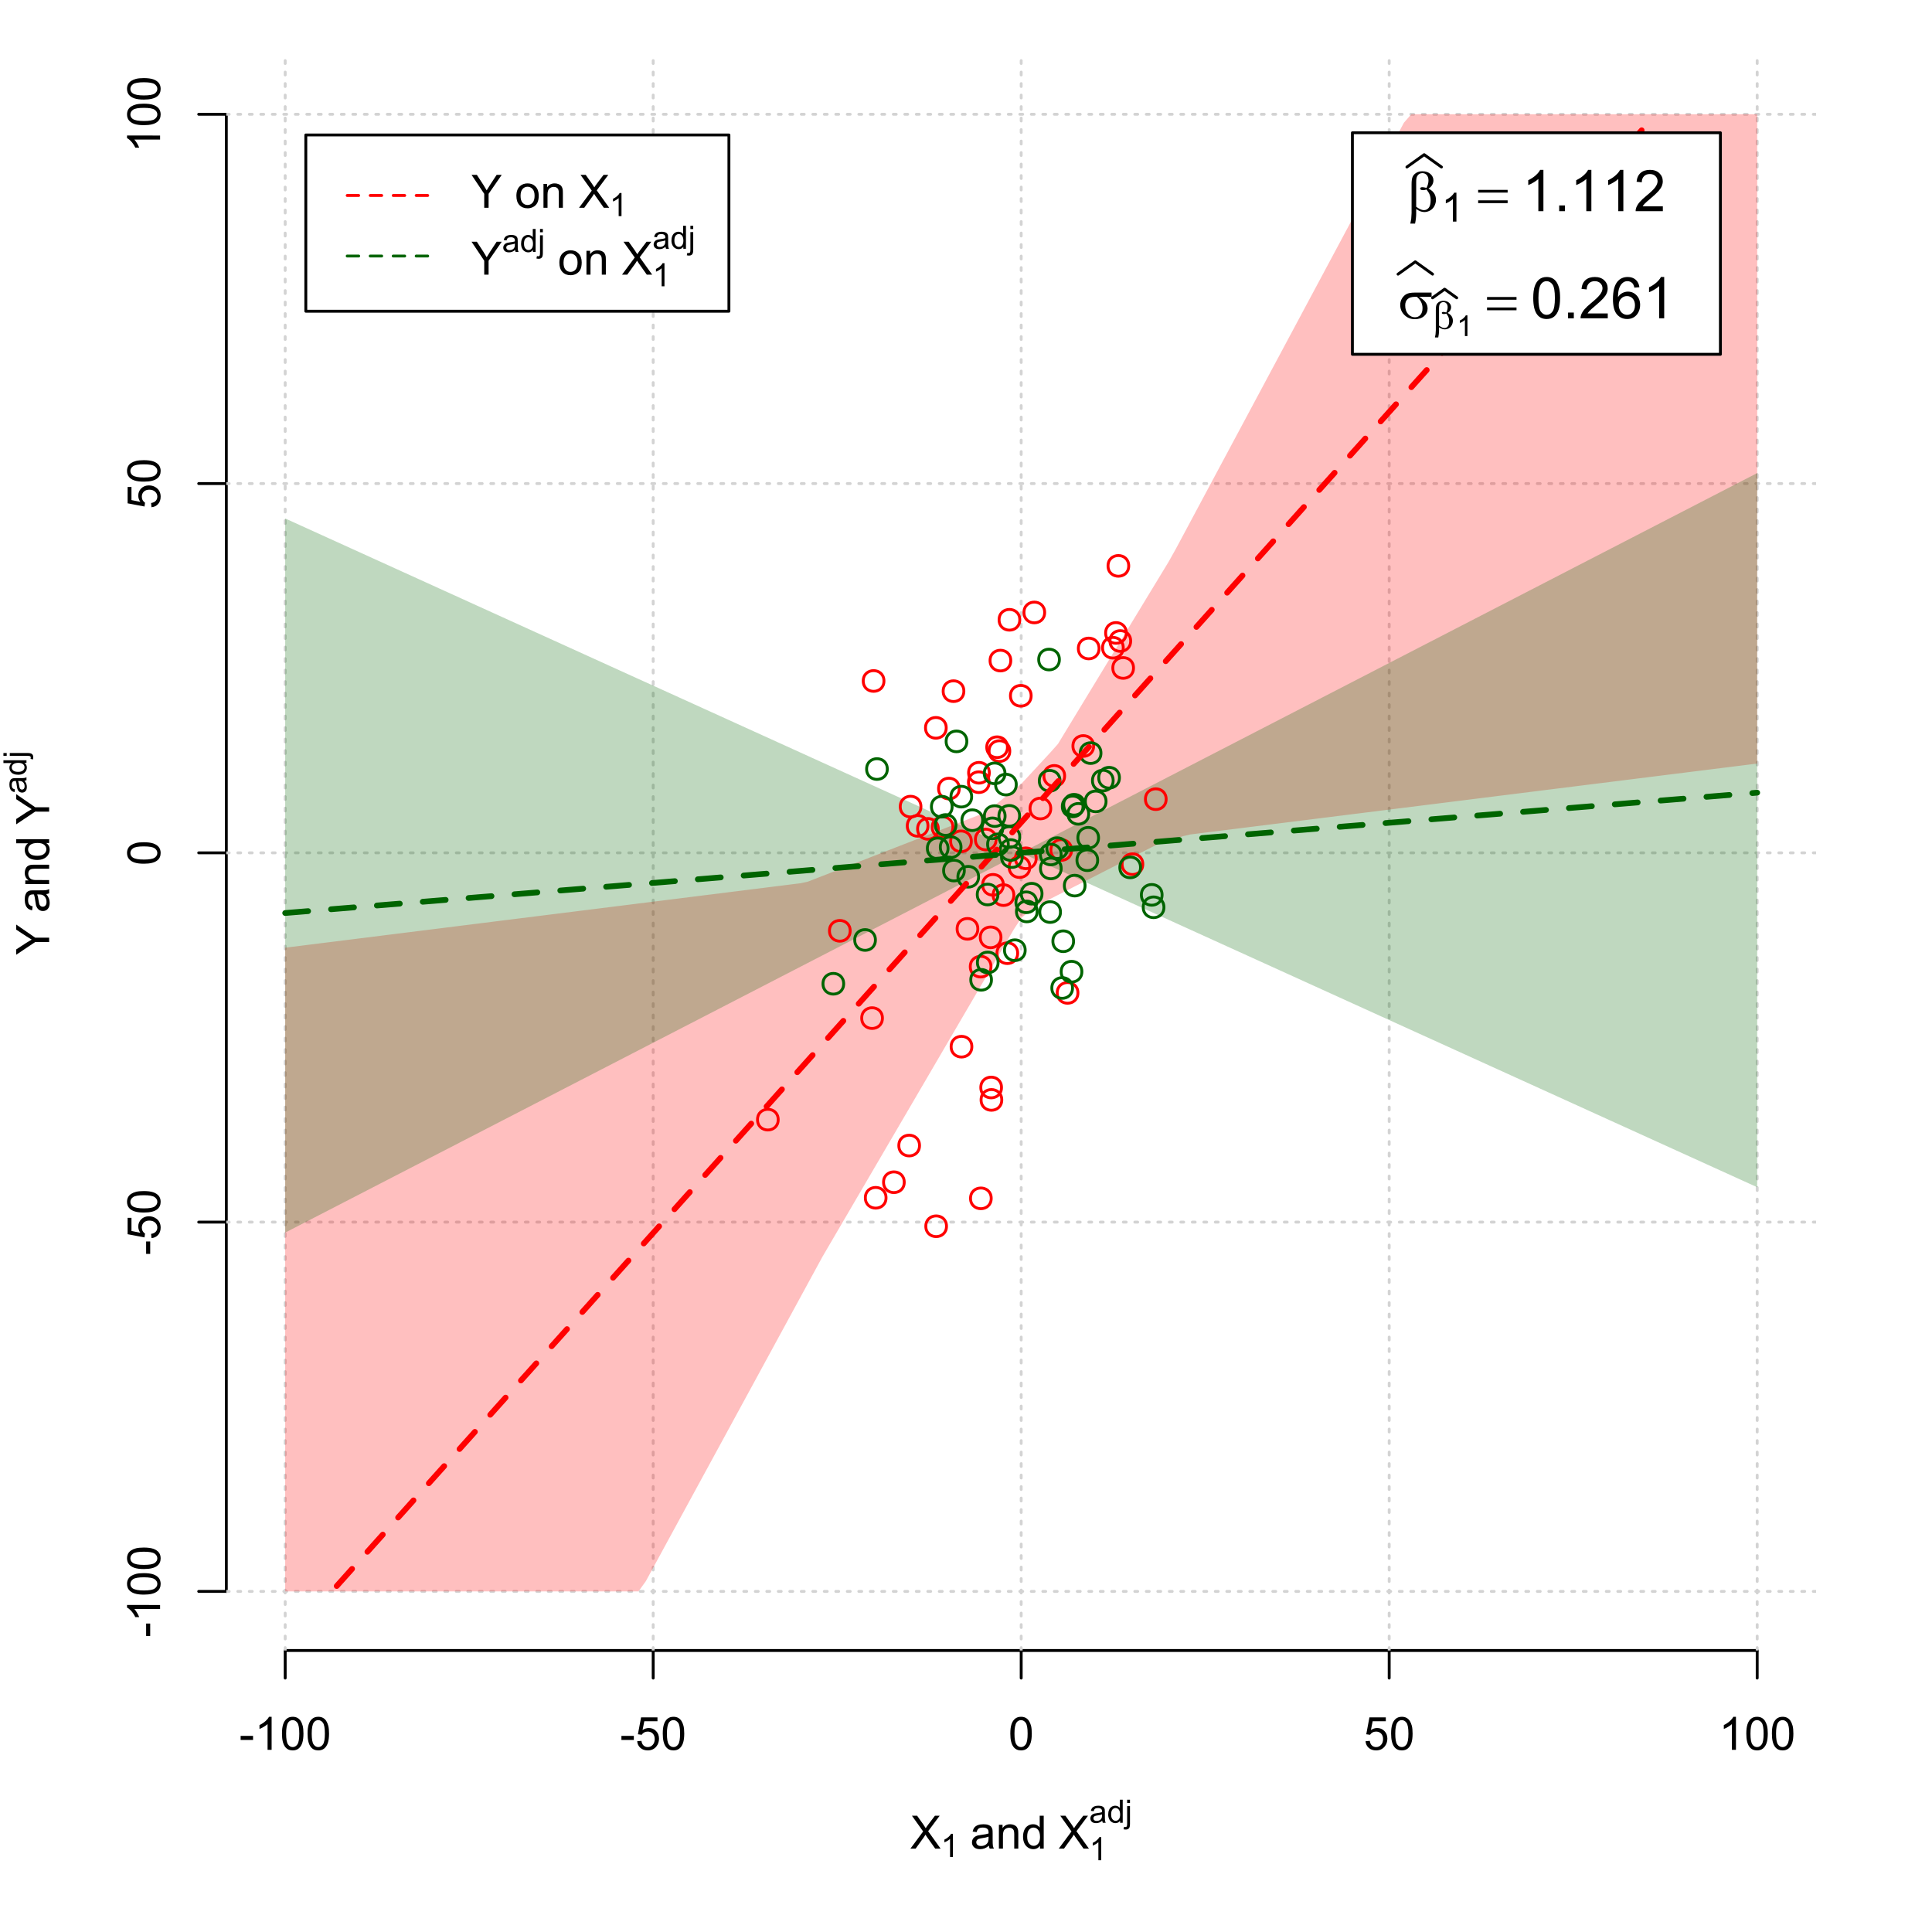 <?xml version="1.0" encoding="UTF-8"?>
<svg xmlns="http://www.w3.org/2000/svg" xmlns:xlink="http://www.w3.org/1999/xlink" width="504pt" height="504pt" viewBox="0 0 504 504" version="1.1">
<defs>
<g>
<symbol overflow="visible" id="glyph0-0">
<path style="stroke:none;" d="M 1.5 0 L 1.5 -7.5 L 7.5 -7.5 L 7.5 0 Z M 1.688 -0.188 L 7.312 -0.188 L 7.312 -7.312 L 1.688 -7.312 Z M 1.688 -0.188 "/>
</symbol>
<symbol overflow="visible" id="glyph0-1">
<path style="stroke:none;" d="M 0.055 0 L 3.375 -4.477 L 0.445 -8.59 L 1.797 -8.59 L 3.359 -6.387 C 3.68 -5.93 3.91 -5.578 4.047 -5.332 C 4.238 -5.645 4.465 -5.969 4.727 -6.312 L 6.457 -8.59 L 7.695 -8.59 L 4.676 -4.539 L 7.93 0 L 6.523 0 L 4.359 -3.062 C 4.238 -3.238 4.113 -3.43 3.984 -3.641 C 3.789 -3.324 3.652 -3.109 3.574 -2.992 L 1.418 0 Z M 0.055 0 "/>
</symbol>
<symbol overflow="visible" id="glyph0-2">
<path style="stroke:none;" d="M 4.852 -0.766 C 4.461 -0.434 4.082 -0.199 3.723 -0.062 C 3.355 0.074 2.969 0.141 2.562 0.141 C 1.875 0.141 1.352 -0.023 0.984 -0.359 C 0.617 -0.688 0.434 -1.117 0.434 -1.641 C 0.434 -1.945 0.5 -2.223 0.641 -2.473 C 0.777 -2.723 0.961 -2.926 1.188 -3.082 C 1.41 -3.234 1.664 -3.348 1.945 -3.43 C 2.152 -3.477 2.465 -3.531 2.883 -3.586 C 3.734 -3.688 4.359 -3.809 4.766 -3.949 C 4.766 -4.09 4.77 -4.18 4.77 -4.227 C 4.77 -4.648 4.668 -4.953 4.469 -5.133 C 4.199 -5.371 3.801 -5.488 3.27 -5.492 C 2.77 -5.488 2.402 -5.402 2.168 -5.23 C 1.934 -5.055 1.758 -4.746 1.648 -4.305 L 0.617 -4.445 C 0.707 -4.887 0.863 -5.242 1.078 -5.516 C 1.289 -5.781 1.598 -5.992 2.008 -6.141 C 2.41 -6.289 2.883 -6.363 3.422 -6.363 C 3.953 -6.363 4.383 -6.301 4.715 -6.176 C 5.047 -6.051 5.293 -5.891 5.449 -5.703 C 5.605 -5.512 5.715 -5.273 5.777 -4.984 C 5.809 -4.805 5.824 -4.48 5.828 -4.016 L 5.828 -2.609 C 5.824 -1.625 5.848 -1.004 5.895 -0.746 C 5.941 -0.484 6.031 -0.238 6.164 0 L 5.062 0 C 4.953 -0.219 4.883 -0.473 4.852 -0.766 Z M 4.766 -3.125 C 4.375 -2.965 3.801 -2.832 3.039 -2.727 C 2.605 -2.66 2.301 -2.59 2.121 -2.516 C 1.941 -2.434 1.801 -2.32 1.703 -2.172 C 1.605 -2.02 1.559 -1.852 1.559 -1.672 C 1.559 -1.387 1.664 -1.152 1.875 -0.969 C 2.086 -0.777 2.398 -0.684 2.812 -0.688 C 3.219 -0.684 3.578 -0.773 3.895 -0.953 C 4.211 -1.129 4.445 -1.371 4.594 -1.68 C 4.707 -1.918 4.762 -2.27 4.766 -2.734 Z M 4.766 -3.125 "/>
</symbol>
<symbol overflow="visible" id="glyph0-3">
<path style="stroke:none;" d="M 0.789 0 L 0.789 -6.223 L 1.742 -6.223 L 1.742 -5.336 C 2.195 -6.02 2.855 -6.363 3.719 -6.363 C 4.09 -6.363 4.434 -6.293 4.754 -6.16 C 5.066 -6.023 5.305 -5.848 5.461 -5.633 C 5.617 -5.41 5.727 -5.152 5.789 -4.852 C 5.828 -4.656 5.848 -4.312 5.848 -3.828 L 5.848 0 L 4.793 0 L 4.793 -3.785 C 4.793 -4.215 4.75 -4.535 4.668 -4.75 C 4.586 -4.961 4.441 -5.129 4.234 -5.258 C 4.023 -5.383 3.777 -5.449 3.5 -5.449 C 3.047 -5.449 2.66 -5.305 2.332 -5.02 C 2.004 -4.734 1.84 -4.195 1.844 -3.398 L 1.844 0 Z M 0.789 0 "/>
</symbol>
<symbol overflow="visible" id="glyph0-4">
<path style="stroke:none;" d="M 4.828 0 L 4.828 -0.785 C 4.43 -0.168 3.848 0.141 3.086 0.141 C 2.59 0.141 2.133 0.004 1.719 -0.27 C 1.297 -0.543 0.977 -0.922 0.75 -1.414 C 0.523 -1.898 0.41 -2.465 0.41 -3.105 C 0.41 -3.727 0.512 -4.289 0.719 -4.797 C 0.926 -5.301 1.238 -5.688 1.652 -5.957 C 2.066 -6.227 2.527 -6.363 3.039 -6.363 C 3.41 -6.363 3.746 -6.281 4.043 -6.125 C 4.336 -5.965 4.574 -5.762 4.758 -5.508 L 4.758 -8.59 L 5.805 -8.59 L 5.805 0 Z M 1.492 -3.105 C 1.488 -2.309 1.656 -1.711 1.996 -1.316 C 2.328 -0.922 2.727 -0.727 3.188 -0.727 C 3.648 -0.727 4.039 -0.914 4.359 -1.293 C 4.68 -1.668 4.84 -2.242 4.844 -3.016 C 4.84 -3.867 4.676 -4.492 4.352 -4.895 C 4.02 -5.289 3.617 -5.488 3.141 -5.492 C 2.672 -5.488 2.277 -5.297 1.965 -4.918 C 1.645 -4.531 1.488 -3.93 1.492 -3.105 Z M 1.492 -3.105 "/>
</symbol>
<symbol overflow="visible" id="glyph0-5">
<path style="stroke:none;" d="M 0.383 -2.578 L 0.383 -3.641 L 3.621 -3.641 L 3.621 -2.578 Z M 0.383 -2.578 "/>
</symbol>
<symbol overflow="visible" id="glyph0-6">
<path style="stroke:none;" d="M 4.469 0 L 3.414 0 L 3.414 -6.719 C 3.16 -6.477 2.828 -6.234 2.414 -5.996 C 2 -5.75 1.629 -5.57 1.305 -5.449 L 1.305 -6.469 C 1.895 -6.742 2.41 -7.078 2.852 -7.477 C 3.293 -7.871 3.605 -8.254 3.789 -8.625 L 4.469 -8.625 Z M 4.469 0 "/>
</symbol>
<symbol overflow="visible" id="glyph0-7">
<path style="stroke:none;" d="M 0.5 -4.234 C 0.496 -5.246 0.602 -6.062 0.812 -6.688 C 1.02 -7.305 1.328 -7.785 1.742 -8.121 C 2.148 -8.457 2.668 -8.625 3.297 -8.625 C 3.758 -8.625 4.164 -8.531 4.512 -8.348 C 4.855 -8.16 5.141 -7.891 5.371 -7.543 C 5.594 -7.191 5.773 -6.766 5.906 -6.266 C 6.035 -5.762 6.098 -5.086 6.102 -4.234 C 6.098 -3.227 5.996 -2.414 5.789 -1.797 C 5.578 -1.176 5.266 -0.695 4.859 -0.359 C 4.445 -0.02 3.926 0.145 3.297 0.148 C 2.465 0.145 1.816 -0.148 1.348 -0.742 C 0.781 -1.457 0.496 -2.621 0.5 -4.234 Z M 1.582 -4.234 C 1.582 -2.824 1.746 -1.887 2.074 -1.418 C 2.402 -0.949 2.809 -0.715 3.297 -0.719 C 3.777 -0.715 4.184 -0.949 4.52 -1.422 C 4.848 -1.887 5.016 -2.824 5.016 -4.234 C 5.016 -5.648 4.848 -6.59 4.52 -7.055 C 4.184 -7.516 3.773 -7.746 3.289 -7.75 C 2.801 -7.746 2.414 -7.543 2.125 -7.137 C 1.762 -6.613 1.582 -5.645 1.582 -4.234 Z M 1.582 -4.234 "/>
</symbol>
<symbol overflow="visible" id="glyph0-8">
<path style="stroke:none;" d="M 0.5 -2.25 L 1.605 -2.344 C 1.684 -1.805 1.871 -1.398 2.176 -1.125 C 2.473 -0.852 2.836 -0.715 3.258 -0.719 C 3.766 -0.715 4.195 -0.906 4.547 -1.293 C 4.898 -1.672 5.074 -2.18 5.074 -2.82 C 5.074 -3.414 4.902 -3.891 4.566 -4.242 C 4.227 -4.59 3.785 -4.762 3.242 -4.766 C 2.898 -4.762 2.594 -4.684 2.32 -4.531 C 2.047 -4.375 1.832 -4.176 1.676 -3.93 L 0.688 -4.062 L 1.516 -8.473 L 5.789 -8.473 L 5.789 -7.465 L 2.359 -7.465 L 1.898 -5.156 C 2.414 -5.516 2.953 -5.695 3.523 -5.695 C 4.27 -5.695 4.902 -5.434 5.422 -4.914 C 5.934 -4.395 6.191 -3.727 6.195 -2.914 C 6.191 -2.133 5.965 -1.461 5.516 -0.898 C 4.961 -0.199 4.211 0.145 3.258 0.148 C 2.477 0.145 1.836 -0.07 1.344 -0.508 C 0.844 -0.941 0.562 -1.523 0.5 -2.25 Z M 0.5 -2.25 "/>
</symbol>
<symbol overflow="visible" id="glyph0-9">
<path style="stroke:none;" d="M 3.344 0 L 3.344 -3.641 L 0.035 -8.59 L 1.418 -8.59 L 3.109 -6 C 3.418 -5.516 3.711 -5.031 3.984 -4.547 C 4.242 -4.992 4.555 -5.496 4.922 -6.062 L 6.586 -8.59 L 7.91 -8.59 L 4.484 -3.641 L 4.484 0 Z M 3.344 0 "/>
</symbol>
<symbol overflow="visible" id="glyph0-10">
<path style="stroke:none;" d=""/>
</symbol>
<symbol overflow="visible" id="glyph0-11">
<path style="stroke:none;" d="M 0.398 -3.109 C 0.398 -4.262 0.719 -5.117 1.359 -5.672 C 1.895 -6.133 2.547 -6.363 3.316 -6.363 C 4.172 -6.363 4.871 -6.082 5.414 -5.52 C 5.953 -4.957 6.223 -4.184 6.227 -3.199 C 6.223 -2.398 6.102 -1.766 5.867 -1.309 C 5.625 -0.848 5.277 -0.492 4.82 -0.238 C 4.359 0.016 3.859 0.141 3.316 0.141 C 2.441 0.141 1.734 -0.137 1.203 -0.695 C 0.664 -1.254 0.398 -2.059 0.398 -3.109 Z M 1.484 -3.109 C 1.48 -2.309 1.656 -1.711 2.004 -1.32 C 2.348 -0.922 2.785 -0.727 3.316 -0.727 C 3.84 -0.727 4.273 -0.926 4.621 -1.324 C 4.969 -1.723 5.145 -2.328 5.145 -3.148 C 5.145 -3.914 4.969 -4.496 4.617 -4.895 C 4.266 -5.289 3.832 -5.488 3.316 -5.492 C 2.785 -5.488 2.348 -5.293 2.004 -4.898 C 1.656 -4.5 1.48 -3.902 1.484 -3.109 Z M 1.484 -3.109 "/>
</symbol>
<symbol overflow="visible" id="glyph1-0">
<path style="stroke:none;" d="M 1.051 0 L 1.051 -5.25 L 5.25 -5.25 L 5.25 0 Z M 1.18 -0.133 L 5.117 -0.133 L 5.117 -5.117 L 1.18 -5.117 Z M 1.18 -0.133 "/>
</symbol>
<symbol overflow="visible" id="glyph1-1">
<path style="stroke:none;" d="M 3.129 0 L 2.391 0 L 2.391 -4.703 C 2.211 -4.531 1.977 -4.363 1.691 -4.195 C 1.398 -4.023 1.141 -3.895 0.914 -3.812 L 0.914 -4.527 C 1.328 -4.719 1.688 -4.953 1.996 -5.234 C 2.305 -5.508 2.523 -5.777 2.652 -6.039 L 3.129 -6.039 Z M 3.129 0 "/>
</symbol>
<symbol overflow="visible" id="glyph1-2">
<path style="stroke:none;" d="M 3.395 -0.539 C 3.117 -0.305 2.855 -0.137 2.605 -0.043 C 2.352 0.051 2.082 0.094 1.793 0.098 C 1.312 0.094 0.941 -0.02 0.688 -0.25 C 0.43 -0.48 0.305 -0.781 0.305 -1.148 C 0.305 -1.359 0.352 -1.551 0.449 -1.73 C 0.543 -1.902 0.668 -2.047 0.828 -2.156 C 0.984 -2.262 1.164 -2.34 1.363 -2.398 C 1.504 -2.434 1.723 -2.473 2.02 -2.512 C 2.609 -2.578 3.047 -2.664 3.336 -2.766 C 3.336 -2.867 3.34 -2.93 3.34 -2.957 C 3.34 -3.258 3.27 -3.469 3.129 -3.594 C 2.941 -3.758 2.66 -3.844 2.289 -3.844 C 1.941 -3.844 1.684 -3.781 1.52 -3.66 C 1.348 -3.535 1.227 -3.32 1.152 -3.016 L 0.43 -3.113 C 0.492 -3.418 0.602 -3.668 0.754 -3.863 C 0.902 -4.051 1.121 -4.199 1.406 -4.301 C 1.688 -4.402 2.016 -4.453 2.395 -4.453 C 2.766 -4.453 3.066 -4.406 3.301 -4.32 C 3.527 -4.23 3.699 -4.121 3.812 -3.992 C 3.918 -3.855 3.996 -3.691 4.043 -3.492 C 4.066 -3.363 4.078 -3.133 4.082 -2.809 L 4.082 -1.824 C 4.078 -1.137 4.094 -0.703 4.129 -0.523 C 4.156 -0.336 4.219 -0.164 4.316 0 L 3.543 0 C 3.465 -0.152 3.414 -0.332 3.395 -0.539 Z M 3.336 -2.188 C 3.062 -2.074 2.66 -1.98 2.129 -1.906 C 1.82 -1.859 1.605 -1.812 1.484 -1.758 C 1.355 -1.703 1.258 -1.621 1.191 -1.52 C 1.121 -1.41 1.09 -1.293 1.09 -1.168 C 1.09 -0.969 1.164 -0.805 1.312 -0.676 C 1.461 -0.543 1.68 -0.48 1.969 -0.48 C 2.25 -0.48 2.5 -0.539 2.727 -0.664 C 2.945 -0.785 3.109 -0.957 3.215 -1.176 C 3.293 -1.34 3.332 -1.586 3.336 -1.914 Z M 3.336 -2.188 "/>
</symbol>
<symbol overflow="visible" id="glyph1-3">
<path style="stroke:none;" d="M 3.379 0 L 3.379 -0.551 C 3.102 -0.121 2.695 0.094 2.16 0.098 C 1.812 0.094 1.492 0 1.203 -0.188 C 0.906 -0.379 0.68 -0.645 0.523 -0.988 C 0.359 -1.328 0.281 -1.723 0.285 -2.172 C 0.281 -2.605 0.355 -3 0.504 -3.355 C 0.648 -3.707 0.863 -3.977 1.156 -4.168 C 1.441 -4.355 1.766 -4.453 2.129 -4.453 C 2.387 -4.453 2.621 -4.395 2.828 -4.285 C 3.031 -4.172 3.199 -4.031 3.332 -3.855 L 3.332 -6.012 L 4.066 -6.012 L 4.066 0 Z M 1.047 -2.172 C 1.043 -1.613 1.16 -1.195 1.398 -0.922 C 1.629 -0.641 1.906 -0.504 2.23 -0.508 C 2.551 -0.504 2.824 -0.637 3.051 -0.902 C 3.273 -1.168 3.387 -1.57 3.391 -2.113 C 3.387 -2.707 3.273 -3.145 3.047 -3.426 C 2.816 -3.703 2.531 -3.844 2.199 -3.844 C 1.867 -3.844 1.594 -3.707 1.375 -3.441 C 1.152 -3.168 1.043 -2.746 1.047 -2.172 Z M 1.047 -2.172 "/>
</symbol>
<symbol overflow="visible" id="glyph1-4">
<path style="stroke:none;" d="M 0.551 -5.156 L 0.551 -6.012 L 1.289 -6.012 L 1.289 -5.156 Z M -0.387 1.691 L -0.246 1.062 C -0.098 1.098 0.016 1.117 0.102 1.121 C 0.25 1.117 0.363 1.066 0.438 0.969 C 0.512 0.867 0.551 0.621 0.551 0.223 L 0.551 -4.355 L 1.289 -4.355 L 1.289 0.238 C 1.289 0.773 1.219 1.148 1.078 1.359 C 0.898 1.633 0.602 1.77 0.191 1.77 C -0.008 1.77 -0.199 1.742 -0.387 1.691 Z M -0.387 1.691 "/>
</symbol>
<symbol overflow="visible" id="glyph2-0">
<path style="stroke:none;" d="M 0.602 0 L 0.602 -7.5 L 6.602 -7.5 L 6.602 0 Z M 0.789 -0.188 L 6.414 -0.188 L 6.414 -7.312 L 0.789 -7.312 Z M 0.789 -0.188 "/>
</symbol>
<symbol overflow="visible" id="glyph2-1">
<path style="stroke:none;" d=""/>
</symbol>
<symbol overflow="visible" id="glyph3-0">
<path style="stroke:none;" d="M 0 -1.5 L -7.5 -1.5 L -7.5 -7.5 L 0 -7.5 Z M -0.188 -1.688 L -0.188 -7.312 L -7.312 -7.312 L -7.312 -1.688 Z M -0.188 -1.688 "/>
</symbol>
<symbol overflow="visible" id="glyph3-1">
<path style="stroke:none;" d="M 0 -3.344 L -3.641 -3.348 L -8.59 -0.035 L -8.59 -1.418 L -6 -3.113 C -5.516 -3.422 -5.031 -3.715 -4.547 -3.984 C -4.992 -4.242 -5.496 -4.555 -6.062 -4.922 L -8.59 -6.586 L -8.59 -7.91 L -3.637 -4.484 L 0 -4.484 Z M 0 -3.344 "/>
</symbol>
<symbol overflow="visible" id="glyph3-2">
<path style="stroke:none;" d="M -0.766 -4.852 C -0.434 -4.461 -0.199 -4.082 -0.062 -3.723 C 0.074 -3.355 0.141 -2.969 0.141 -2.562 C 0.141 -1.875 -0.023 -1.352 -0.359 -0.984 C -0.688 -0.617 -1.117 -0.434 -1.641 -0.434 C -1.945 -0.434 -2.223 -0.5 -2.473 -0.641 C -2.723 -0.777 -2.926 -0.961 -3.082 -1.188 C -3.234 -1.41 -3.348 -1.664 -3.43 -1.945 C -3.477 -2.152 -3.531 -2.465 -3.586 -2.883 C -3.688 -3.734 -3.809 -4.359 -3.949 -4.766 C -4.09 -4.766 -4.18 -4.77 -4.227 -4.77 C -4.648 -4.77 -4.953 -4.668 -5.133 -4.469 C -5.371 -4.199 -5.488 -3.801 -5.492 -3.27 C -5.488 -2.773 -5.402 -2.406 -5.23 -2.172 C -5.055 -1.934 -4.746 -1.758 -4.305 -1.648 L -4.445 -0.617 C -4.887 -0.707 -5.242 -0.863 -5.516 -1.078 C -5.781 -1.293 -5.992 -1.602 -6.141 -2.012 C -6.289 -2.414 -6.363 -2.887 -6.363 -3.422 C -6.363 -3.953 -6.301 -4.383 -6.176 -4.715 C -6.051 -5.047 -5.891 -5.293 -5.703 -5.449 C -5.512 -5.605 -5.273 -5.715 -4.984 -5.777 C -4.805 -5.809 -4.48 -5.824 -4.016 -5.828 L -2.605 -5.828 C -1.625 -5.824 -1.004 -5.848 -0.746 -5.895 C -0.48 -5.941 -0.234 -6.031 0 -6.164 L 0 -5.062 C -0.219 -4.953 -0.473 -4.883 -0.766 -4.852 Z M -3.121 -4.766 C -2.961 -4.375 -2.828 -3.801 -2.727 -3.039 C -2.66 -2.605 -2.59 -2.301 -2.516 -2.121 C -2.434 -1.941 -2.32 -1.801 -2.172 -1.703 C -2.02 -1.605 -1.852 -1.559 -1.672 -1.559 C -1.387 -1.559 -1.152 -1.664 -0.965 -1.875 C -0.773 -2.086 -0.68 -2.398 -0.684 -2.812 C -0.68 -3.219 -0.77 -3.578 -0.949 -3.895 C -1.129 -4.211 -1.371 -4.445 -1.68 -4.594 C -1.918 -4.707 -2.27 -4.762 -2.734 -4.766 Z M -3.121 -4.766 "/>
</symbol>
<symbol overflow="visible" id="glyph3-3">
<path style="stroke:none;" d="M 0 -0.789 L -6.223 -0.793 L -6.223 -1.742 L -5.336 -1.742 C -6.02 -2.195 -6.363 -2.855 -6.363 -3.723 C -6.363 -4.09 -6.293 -4.434 -6.16 -4.754 C -6.023 -5.066 -5.848 -5.305 -5.633 -5.461 C -5.41 -5.617 -5.152 -5.727 -4.852 -5.789 C -4.656 -5.828 -4.312 -5.848 -3.824 -5.848 L 0 -5.848 L 0 -4.793 L -3.785 -4.793 C -4.215 -4.793 -4.535 -4.75 -4.75 -4.668 C -4.961 -4.586 -5.129 -4.441 -5.258 -4.234 C -5.383 -4.023 -5.449 -3.777 -5.449 -3.5 C -5.449 -3.047 -5.305 -2.66 -5.02 -2.336 C -4.734 -2.008 -4.195 -1.844 -3.398 -1.848 L 0 -1.844 Z M 0 -0.789 "/>
</symbol>
<symbol overflow="visible" id="glyph3-4">
<path style="stroke:none;" d="M 0 -4.828 L -0.785 -4.828 C -0.168 -4.43 0.141 -3.848 0.141 -3.086 C 0.141 -2.59 0.004 -2.133 -0.27 -1.719 C -0.543 -1.297 -0.922 -0.977 -1.414 -0.75 C -1.898 -0.523 -2.465 -0.41 -3.105 -0.41 C -3.727 -0.41 -4.289 -0.512 -4.797 -0.719 C -5.301 -0.926 -5.688 -1.238 -5.957 -1.652 C -6.227 -2.066 -6.363 -2.527 -6.363 -3.043 C -6.363 -3.414 -6.281 -3.75 -6.125 -4.043 C -5.965 -4.336 -5.762 -4.574 -5.508 -4.758 L -8.59 -4.758 L -8.59 -5.809 L 0 -5.805 Z M -3.105 -1.496 C -2.309 -1.492 -1.711 -1.66 -1.316 -1.996 C -0.922 -2.328 -0.727 -2.727 -0.727 -3.188 C -0.727 -3.648 -0.914 -4.039 -1.289 -4.359 C -1.664 -4.68 -2.238 -4.84 -3.016 -4.844 C -3.867 -4.84 -4.492 -4.676 -4.895 -4.352 C -5.289 -4.023 -5.488 -3.621 -5.492 -3.141 C -5.488 -2.672 -5.297 -2.277 -4.918 -1.965 C -4.531 -1.648 -3.93 -1.492 -3.105 -1.496 Z M -3.105 -1.496 "/>
</symbol>
<symbol overflow="visible" id="glyph3-5">
<path style="stroke:none;" d="M -2.578 -0.383 L -3.641 -0.383 L -3.641 -3.621 L -2.578 -3.621 Z M -2.578 -0.383 "/>
</symbol>
<symbol overflow="visible" id="glyph3-6">
<path style="stroke:none;" d="M 0 -4.469 L 0 -3.414 L -6.719 -3.418 C -6.477 -3.16 -6.234 -2.828 -5.996 -2.418 C -5.75 -2.004 -5.57 -1.633 -5.449 -1.309 L -6.469 -1.309 C -6.742 -1.895 -7.078 -2.41 -7.477 -2.852 C -7.871 -3.293 -8.254 -3.605 -8.625 -3.793 L -8.625 -4.473 Z M 0 -4.469 "/>
</symbol>
<symbol overflow="visible" id="glyph3-7">
<path style="stroke:none;" d="M -4.234 -0.5 C -5.246 -0.496 -6.062 -0.602 -6.688 -0.812 C -7.305 -1.02 -7.785 -1.328 -8.121 -1.742 C -8.457 -2.152 -8.625 -2.672 -8.625 -3.301 C -8.625 -3.758 -8.531 -4.164 -8.348 -4.512 C -8.16 -4.859 -7.891 -5.145 -7.543 -5.371 C -7.191 -5.594 -6.766 -5.773 -6.266 -5.906 C -5.762 -6.035 -5.086 -6.098 -4.234 -6.102 C -3.223 -6.098 -2.41 -5.996 -1.793 -5.789 C -1.176 -5.578 -0.695 -5.266 -0.359 -4.859 C -0.02 -4.445 0.145 -3.926 0.148 -3.297 C 0.145 -2.465 -0.148 -1.816 -0.742 -1.348 C -1.457 -0.781 -2.621 -0.496 -4.234 -0.5 Z M -4.234 -1.582 C -2.824 -1.582 -1.887 -1.746 -1.418 -2.074 C -0.949 -2.402 -0.715 -2.809 -0.719 -3.297 C -0.715 -3.777 -0.949 -4.184 -1.422 -4.52 C -1.887 -4.848 -2.824 -5.016 -4.234 -5.016 C -5.648 -5.016 -6.59 -4.848 -7.055 -4.52 C -7.516 -4.188 -7.746 -3.777 -7.75 -3.289 C -7.746 -2.801 -7.543 -2.414 -7.137 -2.129 C -6.613 -1.762 -5.645 -1.582 -4.234 -1.582 Z M -4.234 -1.582 "/>
</symbol>
<symbol overflow="visible" id="glyph3-8">
<path style="stroke:none;" d="M -2.25 -0.5 L -2.344 -1.605 C -1.805 -1.684 -1.398 -1.871 -1.125 -2.176 C -0.852 -2.473 -0.715 -2.836 -0.719 -3.258 C -0.715 -3.766 -0.906 -4.195 -1.293 -4.547 C -1.672 -4.898 -2.18 -5.074 -2.816 -5.074 C -3.414 -5.074 -3.891 -4.902 -4.242 -4.566 C -4.59 -4.227 -4.762 -3.785 -4.766 -3.242 C -4.762 -2.898 -4.684 -2.594 -4.531 -2.32 C -4.375 -2.047 -4.176 -1.832 -3.93 -1.676 L -4.062 -0.688 L -8.473 -1.52 L -8.473 -5.789 L -7.465 -5.789 L -7.465 -2.363 L -5.156 -1.898 C -5.516 -2.414 -5.695 -2.953 -5.695 -3.523 C -5.695 -4.27 -5.434 -4.902 -4.914 -5.422 C -4.395 -5.934 -3.727 -6.191 -2.91 -6.195 C -2.133 -6.191 -1.461 -5.965 -0.895 -5.516 C -0.199 -4.961 0.145 -4.211 0.148 -3.258 C 0.145 -2.477 -0.07 -1.836 -0.508 -1.344 C -0.941 -0.848 -1.523 -0.566 -2.25 -0.5 Z M -2.25 -0.5 "/>
</symbol>
<symbol overflow="visible" id="glyph4-0">
<path style="stroke:none;" d="M 0 -0.602 L -7.5 -0.605 L -7.5 -6.605 L 0 -6.602 Z M -0.188 -0.789 L -0.188 -6.414 L -7.312 -6.418 L -7.312 -0.793 Z M -0.188 -0.789 "/>
</symbol>
<symbol overflow="visible" id="glyph4-1">
<path style="stroke:none;" d=""/>
</symbol>
<symbol overflow="visible" id="glyph5-0">
<path style="stroke:none;" d="M 0 -1.051 L -5.25 -1.051 L -5.25 -5.25 L 0 -5.25 Z M -0.133 -1.18 L -0.133 -5.117 L -5.117 -5.117 L -5.117 -1.18 Z M -0.133 -1.18 "/>
</symbol>
<symbol overflow="visible" id="glyph5-1">
<path style="stroke:none;" d="M -0.539 -3.395 C -0.305 -3.117 -0.137 -2.855 -0.043 -2.605 C 0.051 -2.352 0.094 -2.082 0.098 -1.793 C 0.094 -1.312 -0.02 -0.941 -0.25 -0.688 C -0.48 -0.43 -0.781 -0.305 -1.148 -0.305 C -1.359 -0.305 -1.551 -0.352 -1.73 -0.449 C -1.902 -0.543 -2.047 -0.668 -2.156 -0.828 C -2.262 -0.984 -2.34 -1.164 -2.398 -1.363 C -2.434 -1.504 -2.473 -1.723 -2.512 -2.02 C -2.578 -2.609 -2.664 -3.047 -2.766 -3.336 C -2.867 -3.336 -2.93 -3.34 -2.957 -3.34 C -3.258 -3.34 -3.469 -3.27 -3.594 -3.129 C -3.758 -2.941 -3.844 -2.66 -3.844 -2.289 C -3.844 -1.941 -3.781 -1.684 -3.66 -1.52 C -3.535 -1.352 -3.32 -1.23 -3.016 -1.152 L -3.113 -0.43 C -3.418 -0.492 -3.668 -0.602 -3.863 -0.754 C -4.051 -0.902 -4.199 -1.121 -4.301 -1.406 C -4.402 -1.688 -4.453 -2.016 -4.453 -2.395 C -4.453 -2.766 -4.406 -3.066 -4.32 -3.301 C -4.23 -3.527 -4.121 -3.699 -3.992 -3.812 C -3.855 -3.918 -3.691 -3.996 -3.492 -4.043 C -3.363 -4.066 -3.133 -4.078 -2.809 -4.082 L -1.824 -4.082 C -1.137 -4.078 -0.703 -4.094 -0.523 -4.129 C -0.336 -4.156 -0.164 -4.219 0 -4.316 L 0 -3.543 C -0.152 -3.465 -0.332 -3.414 -0.539 -3.395 Z M -2.188 -3.336 C -2.074 -3.062 -1.98 -2.66 -1.906 -2.129 C -1.859 -1.82 -1.812 -1.605 -1.758 -1.484 C -1.703 -1.355 -1.621 -1.258 -1.52 -1.191 C -1.41 -1.121 -1.293 -1.09 -1.168 -1.09 C -0.969 -1.09 -0.805 -1.164 -0.676 -1.312 C -0.543 -1.461 -0.48 -1.68 -0.48 -1.969 C -0.48 -2.25 -0.539 -2.5 -0.664 -2.727 C -0.785 -2.945 -0.957 -3.109 -1.176 -3.215 C -1.34 -3.293 -1.586 -3.332 -1.914 -3.336 Z M -2.188 -3.336 "/>
</symbol>
<symbol overflow="visible" id="glyph5-2">
<path style="stroke:none;" d="M 0 -3.379 L -0.551 -3.379 C -0.121 -3.102 0.094 -2.695 0.098 -2.16 C 0.094 -1.812 0 -1.492 -0.188 -1.203 C -0.379 -0.906 -0.645 -0.684 -0.988 -0.527 C -1.328 -0.367 -1.723 -0.285 -2.172 -0.289 C -2.605 -0.285 -3 -0.359 -3.355 -0.504 C -3.707 -0.648 -3.977 -0.863 -4.168 -1.156 C -4.355 -1.441 -4.453 -1.766 -4.453 -2.129 C -4.453 -2.387 -4.395 -2.621 -4.285 -2.828 C -4.172 -3.031 -4.031 -3.199 -3.855 -3.332 L -6.012 -3.332 L -6.012 -4.066 L 0 -4.066 Z M -2.172 -1.047 C -1.613 -1.043 -1.195 -1.16 -0.922 -1.398 C -0.641 -1.629 -0.504 -1.906 -0.508 -2.23 C -0.504 -2.551 -0.637 -2.824 -0.902 -3.051 C -1.168 -3.273 -1.57 -3.387 -2.113 -3.391 C -2.707 -3.387 -3.145 -3.273 -3.426 -3.047 C -3.703 -2.816 -3.844 -2.531 -3.844 -2.199 C -3.844 -1.867 -3.707 -1.594 -3.441 -1.375 C -3.168 -1.152 -2.746 -1.043 -2.172 -1.047 Z M -2.172 -1.047 "/>
</symbol>
<symbol overflow="visible" id="glyph5-3">
<path style="stroke:none;" d="M -5.156 -0.551 L -6.012 -0.551 L -6.012 -1.289 L -5.156 -1.289 Z M 1.691 0.387 L 1.062 0.246 C 1.098 0.098 1.117 -0.016 1.121 -0.102 C 1.117 -0.25 1.066 -0.363 0.969 -0.438 C 0.867 -0.512 0.621 -0.551 0.223 -0.551 L -4.355 -0.551 L -4.355 -1.289 L 0.238 -1.289 C 0.773 -1.289 1.148 -1.219 1.359 -1.078 C 1.633 -0.898 1.77 -0.602 1.77 -0.191 C 1.77 0.008 1.742 0.199 1.691 0.387 Z M 1.691 0.387 "/>
</symbol>
<symbol overflow="visible" id="glyph6-0">
<path style="stroke:none;" d="M 0.754 0 L 0.754 -9.375 L 8.254 -9.375 L 8.254 0 Z M 0.988 -0.234 L 8.02 -0.234 L 8.02 -9.141 L 0.988 -9.141 Z M 0.988 -0.234 "/>
</symbol>
<symbol overflow="visible" id="glyph6-1">
<path style="stroke:none;" d="M 2.418 -0.57 L 2.418 0.668 C 2.414 1.457 2.316 2.312 2.125 3.238 L 0.887 3.238 C 1.016 2.629 1.094 2.215 1.121 2 C 1.18 1.312 1.211 0.812 1.215 0.5 L 1.215 -6.988 C 1.211 -7.859 1.297 -8.508 1.473 -8.93 C 1.645 -9.352 1.957 -9.703 2.41 -9.988 C 2.859 -10.27 3.402 -10.41 4.035 -10.414 C 4.906 -10.41 5.605 -10.176 6.129 -9.711 C 6.652 -9.238 6.914 -8.684 6.914 -8.043 C 6.914 -7.625 6.805 -7.23 6.594 -6.855 C 6.379 -6.48 6.051 -6.156 5.609 -5.891 C 6.914 -5.262 7.57 -4.289 7.574 -2.973 C 7.57 -2.383 7.434 -1.836 7.164 -1.332 C 6.887 -0.82 6.512 -0.434 6.035 -0.172 C 5.555 0.094 5.059 0.223 4.555 0.227 C 4.227 0.223 3.906 0.168 3.586 0.059 C 3.266 -0.051 2.875 -0.258 2.418 -0.57 Z M 2.418 -1.148 C 2.891 -0.816 3.305 -0.578 3.656 -0.434 C 3.918 -0.324 4.18 -0.27 4.445 -0.27 C 4.938 -0.27 5.352 -0.473 5.688 -0.879 C 6.02 -1.285 6.188 -1.93 6.188 -2.82 C 6.188 -3.375 6.105 -3.863 5.949 -4.281 C 5.785 -4.695 5.508 -5.152 5.113 -5.656 C 4.773 -5.539 4.484 -5.484 4.242 -5.484 C 3.945 -5.484 3.738 -5.527 3.621 -5.617 C 3.5 -5.703 3.438 -5.797 3.441 -5.902 C 3.438 -5.992 3.484 -6.078 3.578 -6.152 C 3.668 -6.223 3.816 -6.258 4.027 -6.262 C 4.262 -6.258 4.625 -6.195 5.113 -6.07 C 5.453 -6.75 5.625 -7.391 5.625 -8 C 5.625 -8.609 5.473 -9.086 5.172 -9.426 C 4.867 -9.758 4.492 -9.926 4.043 -9.93 C 3.477 -9.926 3.035 -9.688 2.727 -9.215 C 2.516 -8.895 2.414 -8.383 2.418 -7.684 Z M 2.418 -1.148 "/>
</symbol>
<symbol overflow="visible" id="glyph6-2">
<path style="stroke:none;" d="M 0.27 -5.559 L 7.961 -5.559 L 7.961 -4.848 L 0.27 -4.848 Z M 0.27 -2.828 L 7.961 -2.828 L 7.961 -2.102 L 0.27 -2.102 Z M 0.27 -2.828 "/>
</symbol>
<symbol overflow="visible" id="glyph6-3">
<path style="stroke:none;" d="M 8.746 -5.602 L 5.465 -5.602 C 6.199 -5.191 6.758 -4.734 7.141 -4.238 C 7.52 -3.738 7.711 -3.164 7.711 -2.512 C 7.711 -1.758 7.406 -1.113 6.801 -0.578 C 6.195 -0.043 5.387 0.223 4.371 0.227 C 3.301 0.223 2.398 -0.137 1.668 -0.863 C 0.934 -1.59 0.566 -2.469 0.57 -3.5 C 0.566 -4.117 0.723 -4.68 1.031 -5.184 C 1.336 -5.688 1.723 -6.066 2.199 -6.324 C 2.668 -6.578 3.391 -6.707 4.367 -6.711 L 8.746 -6.711 Z M 4.914 -5.602 C 4.707 -5.605 4.551 -5.605 4.445 -5.609 C 3.566 -5.605 2.918 -5.41 2.5 -5.023 C 2.074 -4.629 1.863 -4.078 1.867 -3.367 C 1.863 -2.434 2.113 -1.684 2.621 -1.117 C 3.121 -0.551 3.719 -0.27 4.41 -0.27 C 4.984 -0.27 5.457 -0.473 5.828 -0.887 C 6.199 -1.297 6.387 -1.895 6.387 -2.672 C 6.387 -3.797 5.895 -4.773 4.914 -5.602 Z M 4.914 -5.602 "/>
</symbol>
<symbol overflow="visible" id="glyph7-0">
<path style="stroke:none;" d="M 1.312 0 L 1.312 -6.562 L 6.562 -6.562 L 6.562 0 Z M 1.477 -0.164 L 6.398 -0.164 L 6.398 -6.398 L 1.477 -6.398 Z M 1.477 -0.164 "/>
</symbol>
<symbol overflow="visible" id="glyph7-1">
<path style="stroke:none;" d="M 3.91 0 L 2.988 0 L 2.988 -5.879 C 2.766 -5.664 2.473 -5.453 2.113 -5.242 C 1.75 -5.027 1.426 -4.871 1.145 -4.77 L 1.145 -5.66 C 1.656 -5.902 2.109 -6.195 2.496 -6.539 C 2.883 -6.883 3.156 -7.219 3.316 -7.547 L 3.91 -7.547 Z M 3.91 0 "/>
</symbol>
<symbol overflow="visible" id="glyph8-0">
<path style="stroke:none;" d="M 1.875 0 L 1.875 -9.375 L 9.375 -9.375 L 9.375 0 Z M 2.109 -0.234 L 9.141 -0.234 L 9.141 -9.141 L 2.109 -9.141 Z M 2.109 -0.234 "/>
</symbol>
<symbol overflow="visible" id="glyph8-1">
<path style="stroke:none;" d="M 5.59 0 L 4.27 0 L 4.27 -8.402 C 3.949 -8.098 3.531 -7.793 3.02 -7.492 C 2.504 -7.188 2.043 -6.961 1.633 -6.812 L 1.633 -8.086 C 2.367 -8.43 3.012 -8.848 3.566 -9.344 C 4.117 -9.836 4.508 -10.316 4.738 -10.781 L 5.59 -10.781 Z M 5.59 0 "/>
</symbol>
<symbol overflow="visible" id="glyph8-2">
<path style="stroke:none;" d="M 1.363 0 L 1.363 -1.5 L 2.863 -1.5 L 2.863 0 Z M 1.363 0 "/>
</symbol>
<symbol overflow="visible" id="glyph8-3">
<path style="stroke:none;" d="M 7.551 -1.266 L 7.551 0 L 0.453 0 C 0.438 -0.316 0.492 -0.621 0.609 -0.914 C 0.789 -1.398 1.078 -1.875 1.477 -2.344 C 1.875 -2.812 2.449 -3.352 3.199 -3.969 C 4.367 -4.922 5.156 -5.68 5.566 -6.242 C 5.973 -6.797 6.176 -7.328 6.18 -7.828 C 6.176 -8.352 5.988 -8.793 5.621 -9.152 C 5.246 -9.512 4.762 -9.691 4.16 -9.691 C 3.523 -9.691 3.016 -9.5 2.637 -9.117 C 2.254 -8.734 2.059 -8.207 2.059 -7.535 L 0.703 -7.676 C 0.797 -8.684 1.145 -9.453 1.75 -9.984 C 2.355 -10.516 3.168 -10.781 4.188 -10.781 C 5.215 -10.781 6.031 -10.492 6.633 -9.922 C 7.234 -9.348 7.535 -8.641 7.535 -7.801 C 7.535 -7.367 7.445 -6.945 7.27 -6.531 C 7.094 -6.113 6.801 -5.676 6.395 -5.223 C 5.984 -4.762 5.309 -4.133 4.367 -3.332 C 3.57 -2.664 3.062 -2.215 2.84 -1.98 C 2.613 -1.742 2.43 -1.504 2.285 -1.266 Z M 7.551 -1.266 "/>
</symbol>
<symbol overflow="visible" id="glyph8-4">
<path style="stroke:none;" d="M 0.621 -5.297 C 0.621 -6.562 0.75 -7.582 1.012 -8.359 C 1.273 -9.133 1.664 -9.73 2.18 -10.152 C 2.695 -10.57 3.344 -10.781 4.125 -10.781 C 4.699 -10.781 5.203 -10.664 5.641 -10.434 C 6.074 -10.199 6.434 -9.863 6.715 -9.43 C 6.996 -8.988 7.219 -8.457 7.383 -7.832 C 7.543 -7.203 7.621 -6.359 7.625 -5.297 C 7.621 -4.035 7.492 -3.016 7.234 -2.246 C 6.973 -1.469 6.586 -0.871 6.074 -0.449 C 5.559 -0.027 4.91 0.18 4.125 0.184 C 3.086 0.18 2.27 -0.188 1.684 -0.93 C 0.973 -1.82 0.621 -3.277 0.621 -5.297 Z M 1.977 -5.297 C 1.973 -3.531 2.18 -2.355 2.594 -1.777 C 3.004 -1.191 3.516 -0.902 4.125 -0.902 C 4.727 -0.902 5.234 -1.195 5.648 -1.781 C 6.062 -2.367 6.27 -3.539 6.27 -5.297 C 6.27 -7.062 6.062 -8.234 5.648 -8.816 C 5.234 -9.398 4.719 -9.691 4.109 -9.691 C 3.5 -9.691 3.02 -9.434 2.66 -8.922 C 2.203 -8.262 1.973 -7.055 1.977 -5.297 Z M 1.977 -5.297 "/>
</symbol>
<symbol overflow="visible" id="glyph8-5">
<path style="stroke:none;" d="M 7.465 -8.109 L 6.152 -8.004 C 6.035 -8.52 5.867 -8.895 5.656 -9.133 C 5.297 -9.504 4.859 -9.691 4.336 -9.695 C 3.914 -9.691 3.543 -9.574 3.23 -9.344 C 2.812 -9.039 2.488 -8.598 2.25 -8.02 C 2.008 -7.438 1.883 -6.609 1.875 -5.539 C 2.191 -6.016 2.578 -6.375 3.039 -6.613 C 3.496 -6.844 3.977 -6.961 4.484 -6.965 C 5.359 -6.961 6.109 -6.637 6.727 -5.992 C 7.344 -5.344 7.652 -4.508 7.652 -3.484 C 7.652 -2.809 7.504 -2.184 7.215 -1.605 C 6.922 -1.027 6.523 -0.582 6.02 -0.277 C 5.508 0.031 4.934 0.18 4.293 0.184 C 3.191 0.18 2.293 -0.219 1.602 -1.027 C 0.906 -1.832 0.562 -3.164 0.562 -5.023 C 0.562 -7.094 0.945 -8.605 1.715 -9.551 C 2.383 -10.371 3.285 -10.781 4.418 -10.781 C 5.262 -10.781 5.953 -10.543 6.492 -10.07 C 7.031 -9.594 7.355 -8.941 7.465 -8.109 Z M 2.078 -3.48 C 2.074 -3.023 2.172 -2.586 2.367 -2.176 C 2.562 -1.758 2.832 -1.441 3.18 -1.227 C 3.523 -1.008 3.887 -0.902 4.27 -0.902 C 4.824 -0.902 5.301 -1.125 5.703 -1.574 C 6.102 -2.023 6.305 -2.633 6.305 -3.406 C 6.305 -4.145 6.105 -4.73 5.711 -5.16 C 5.316 -5.586 4.82 -5.801 4.219 -5.801 C 3.621 -5.801 3.113 -5.586 2.699 -5.16 C 2.281 -4.73 2.074 -4.172 2.078 -3.48 Z M 2.078 -3.48 "/>
</symbol>
<symbol overflow="visible" id="glyph9-0">
<path style="stroke:none;" d="M 0.527 0 L 0.527 -6.562 L 5.777 -6.562 L 5.777 0 Z M 0.691 -0.164 L 5.613 -0.164 L 5.613 -6.398 L 0.691 -6.398 Z M 0.691 -0.164 "/>
</symbol>
<symbol overflow="visible" id="glyph9-1">
<path style="stroke:none;" d="M 1.691 -0.398 L 1.691 0.465 C 1.688 1.016 1.621 1.617 1.488 2.266 L 0.621 2.266 C 0.711 1.84 0.766 1.551 0.785 1.398 C 0.828 0.918 0.848 0.566 0.852 0.348 L 0.852 -4.891 C 0.848 -5.5 0.91 -5.953 1.031 -6.25 C 1.152 -6.543 1.371 -6.789 1.688 -6.992 C 2.004 -7.188 2.383 -7.289 2.824 -7.289 C 3.434 -7.289 3.922 -7.125 4.289 -6.797 C 4.656 -6.469 4.84 -6.078 4.84 -5.629 C 4.84 -5.336 4.766 -5.059 4.617 -4.801 C 4.469 -4.535 4.238 -4.309 3.926 -4.121 C 4.84 -3.68 5.297 -3 5.301 -2.082 C 5.297 -1.668 5.199 -1.285 5.012 -0.93 C 4.816 -0.574 4.555 -0.305 4.223 -0.117 C 3.887 0.066 3.543 0.156 3.188 0.16 C 2.957 0.156 2.73 0.117 2.508 0.039 C 2.281 -0.039 2.008 -0.184 1.691 -0.398 Z M 1.691 -0.805 C 2.02 -0.57 2.309 -0.402 2.559 -0.301 C 2.742 -0.223 2.926 -0.188 3.113 -0.191 C 3.453 -0.188 3.742 -0.328 3.98 -0.617 C 4.211 -0.898 4.328 -1.352 4.332 -1.973 C 4.328 -2.359 4.273 -2.699 4.164 -2.996 C 4.051 -3.285 3.855 -3.605 3.578 -3.957 C 3.34 -3.875 3.137 -3.836 2.969 -3.84 C 2.762 -3.836 2.617 -3.867 2.535 -3.93 C 2.449 -3.988 2.406 -4.055 2.41 -4.133 C 2.406 -4.195 2.441 -4.254 2.508 -4.305 C 2.57 -4.355 2.672 -4.383 2.82 -4.383 C 2.984 -4.383 3.238 -4.336 3.578 -4.25 C 3.816 -4.719 3.938 -5.168 3.938 -5.598 C 3.938 -6.027 3.828 -6.363 3.617 -6.598 C 3.402 -6.832 3.141 -6.949 2.828 -6.953 C 2.43 -6.949 2.121 -6.781 1.906 -6.449 C 1.758 -6.227 1.688 -5.871 1.691 -5.379 Z M 1.691 -0.805 "/>
</symbol>
<symbol overflow="visible" id="glyph10-0">
<path style="stroke:none;" d="M 0.938 0 L 0.938 -4.688 L 4.688 -4.688 L 4.688 0 Z M 1.055 -0.117 L 4.57 -0.117 L 4.57 -4.57 L 1.055 -4.57 Z M 1.055 -0.117 "/>
</symbol>
<symbol overflow="visible" id="glyph10-1">
<path style="stroke:none;" d="M 2.793 0 L 2.137 0 L 2.137 -4.199 C 1.977 -4.047 1.77 -3.895 1.512 -3.746 C 1.254 -3.59 1.02 -3.477 0.816 -3.406 L 0.816 -4.043 C 1.184 -4.215 1.508 -4.422 1.781 -4.672 C 2.055 -4.914 2.25 -5.156 2.371 -5.391 L 2.793 -5.391 Z M 2.793 0 "/>
</symbol>
</g>
<clipPath id="clip1">
  <path d="M 74 14.398 L 75 14.398 L 75 430.559 L 74 430.559 Z M 74 14.398 "/>
</clipPath>
<clipPath id="clip2">
  <path d="M 170 14.398 L 171 14.398 L 171 430.559 L 170 430.559 Z M 170 14.398 "/>
</clipPath>
<clipPath id="clip3">
  <path d="M 266 14.398 L 267 14.398 L 267 430.559 L 266 430.559 Z M 266 14.398 "/>
</clipPath>
<clipPath id="clip4">
  <path d="M 362 14.398 L 363 14.398 L 363 430.559 L 362 430.559 Z M 362 14.398 "/>
</clipPath>
<clipPath id="clip5">
  <path d="M 458 14.398 L 459 14.398 L 459 430.559 L 458 430.559 Z M 458 14.398 "/>
</clipPath>
<clipPath id="clip6">
  <path d="M 59.039 414 L 473.758 414 L 473.758 416 L 59.039 416 Z M 59.039 414 "/>
</clipPath>
<clipPath id="clip7">
  <path d="M 59.039 318 L 473.758 318 L 473.758 320 L 59.039 320 Z M 59.039 318 "/>
</clipPath>
<clipPath id="clip8">
  <path d="M 59.039 222 L 473.758 222 L 473.758 223 L 59.039 223 Z M 59.039 222 "/>
</clipPath>
<clipPath id="clip9">
  <path d="M 59.039 125 L 473.758 125 L 473.758 127 L 59.039 127 Z M 59.039 125 "/>
</clipPath>
<clipPath id="clip10">
  <path d="M 59.039 29 L 473.758 29 L 473.758 31 L 59.039 31 Z M 59.039 29 "/>
</clipPath>
</defs>
<g id="surface4891">
<rect x="0" y="0" width="504" height="504" style="fill:rgb(100%,100%,100%);fill-opacity:1;stroke:none;"/>
<g style="fill:rgb(0%,0%,0%);fill-opacity:1;">
  <use xlink:href="#glyph0-1" x="237.445" y="482.25"/>
</g>
<g style="fill:rgb(0%,0%,0%);fill-opacity:1;">
  <use xlink:href="#glyph1-1" x="245.449" y="484.426"/>
</g>
<g style="fill:rgb(0%,0%,0%);fill-opacity:1;">
  <use xlink:href="#glyph2-1" x="250.121" y="482.25"/>
</g>
<g style="fill:rgb(0%,0%,0%);fill-opacity:1;">
  <use xlink:href="#glyph0-2" x="253.121" y="482.25"/>
</g>
<g style="fill:rgb(0%,0%,0%);fill-opacity:1;">
  <use xlink:href="#glyph0-3" x="259.793" y="482.25"/>
</g>
<g style="fill:rgb(0%,0%,0%);fill-opacity:1;">
  <use xlink:href="#glyph0-4" x="266.469" y="482.25"/>
</g>
<g style="fill:rgb(0%,0%,0%);fill-opacity:1;">
  <use xlink:href="#glyph2-1" x="273.141" y="482.25"/>
</g>
<g style="fill:rgb(0%,0%,0%);fill-opacity:1;">
  <use xlink:href="#glyph0-1" x="276.141" y="482.25"/>
</g>
<g style="fill:rgb(0%,0%,0%);fill-opacity:1;">
  <use xlink:href="#glyph1-1" x="284.145" y="485.281"/>
</g>
<g style="fill:rgb(0%,0%,0%);fill-opacity:1;">
  <use xlink:href="#glyph1-2" x="284.145" y="475.504"/>
</g>
<g style="fill:rgb(0%,0%,0%);fill-opacity:1;">
  <use xlink:href="#glyph1-3" x="288.816" y="475.504"/>
</g>
<g style="fill:rgb(0%,0%,0%);fill-opacity:1;">
  <use xlink:href="#glyph1-4" x="293.488" y="475.504"/>
</g>
<g style="fill:rgb(0%,0%,0%);fill-opacity:1;">
  <use xlink:href="#glyph3-1" x="12.82" y="249.098"/>
</g>
<g style="fill:rgb(0%,0%,0%);fill-opacity:1;">
  <use xlink:href="#glyph4-1" x="12.82" y="241.094"/>
</g>
<g style="fill:rgb(0%,0%,0%);fill-opacity:1;">
  <use xlink:href="#glyph3-2" x="12.82" y="238.094"/>
</g>
<g style="fill:rgb(0%,0%,0%);fill-opacity:1;">
  <use xlink:href="#glyph3-3" x="12.82" y="231.422"/>
</g>
<g style="fill:rgb(0%,0%,0%);fill-opacity:1;">
  <use xlink:href="#glyph3-4" x="12.82" y="224.746"/>
</g>
<g style="fill:rgb(0%,0%,0%);fill-opacity:1;">
  <use xlink:href="#glyph4-1" x="12.82" y="218.074"/>
</g>
<g style="fill:rgb(0%,0%,0%);fill-opacity:1;">
  <use xlink:href="#glyph3-1" x="12.82" y="215.074"/>
</g>
<g style="fill:rgb(0%,0%,0%);fill-opacity:1;">
  <use xlink:href="#glyph5-1" x="6.906" y="207.07"/>
</g>
<g style="fill:rgb(0%,0%,0%);fill-opacity:1;">
  <use xlink:href="#glyph5-2" x="6.906" y="202.398"/>
</g>
<g style="fill:rgb(0%,0%,0%);fill-opacity:1;">
  <use xlink:href="#glyph5-3" x="6.906" y="197.727"/>
</g>
<path style="fill:none;stroke-width:0.75;stroke-linecap:round;stroke-linejoin:round;stroke:rgb(0%,0%,0%);stroke-opacity:1;stroke-miterlimit:10;" d="M 74.398 430.559 L 458.398 430.559 "/>
<path style="fill:none;stroke-width:0.75;stroke-linecap:round;stroke-linejoin:round;stroke:rgb(0%,0%,0%);stroke-opacity:1;stroke-miterlimit:10;" d="M 74.398 430.559 L 74.398 437.762 "/>
<path style="fill:none;stroke-width:0.75;stroke-linecap:round;stroke-linejoin:round;stroke:rgb(0%,0%,0%);stroke-opacity:1;stroke-miterlimit:10;" d="M 170.398 430.559 L 170.398 437.762 "/>
<path style="fill:none;stroke-width:0.75;stroke-linecap:round;stroke-linejoin:round;stroke:rgb(0%,0%,0%);stroke-opacity:1;stroke-miterlimit:10;" d="M 266.398 430.559 L 266.398 437.762 "/>
<path style="fill:none;stroke-width:0.75;stroke-linecap:round;stroke-linejoin:round;stroke:rgb(0%,0%,0%);stroke-opacity:1;stroke-miterlimit:10;" d="M 362.398 430.559 L 362.398 437.762 "/>
<path style="fill:none;stroke-width:0.75;stroke-linecap:round;stroke-linejoin:round;stroke:rgb(0%,0%,0%);stroke-opacity:1;stroke-miterlimit:10;" d="M 458.398 430.559 L 458.398 437.762 "/>
<g style="fill:rgb(0%,0%,0%);fill-opacity:1;">
  <use xlink:href="#glyph0-5" x="62.391" y="456.48"/>
  <use xlink:href="#glyph0-6" x="66.387" y="456.48"/>
  <use xlink:href="#glyph0-7" x="73.061" y="456.48"/>
  <use xlink:href="#glyph0-7" x="79.734" y="456.48"/>
</g>
<g style="fill:rgb(0%,0%,0%);fill-opacity:1;">
  <use xlink:href="#glyph0-5" x="161.727" y="456.48"/>
  <use xlink:href="#glyph0-8" x="165.723" y="456.48"/>
  <use xlink:href="#glyph0-7" x="172.396" y="456.48"/>
</g>
<g style="fill:rgb(0%,0%,0%);fill-opacity:1;">
  <use xlink:href="#glyph0-7" x="263.062" y="456.48"/>
</g>
<g style="fill:rgb(0%,0%,0%);fill-opacity:1;">
  <use xlink:href="#glyph0-8" x="355.727" y="456.48"/>
  <use xlink:href="#glyph0-7" x="362.4" y="456.48"/>
</g>
<g style="fill:rgb(0%,0%,0%);fill-opacity:1;">
  <use xlink:href="#glyph0-6" x="448.387" y="456.48"/>
  <use xlink:href="#glyph0-7" x="455.061" y="456.48"/>
  <use xlink:href="#glyph0-7" x="461.734" y="456.48"/>
</g>
<path style="fill:none;stroke-width:0.75;stroke-linecap:round;stroke-linejoin:round;stroke:rgb(0%,0%,0%);stroke-opacity:1;stroke-miterlimit:10;" d="M 59.039 415.148 L 59.039 29.812 "/>
<path style="fill:none;stroke-width:0.75;stroke-linecap:round;stroke-linejoin:round;stroke:rgb(0%,0%,0%);stroke-opacity:1;stroke-miterlimit:10;" d="M 59.039 415.148 L 51.84 415.148 "/>
<path style="fill:none;stroke-width:0.75;stroke-linecap:round;stroke-linejoin:round;stroke:rgb(0%,0%,0%);stroke-opacity:1;stroke-miterlimit:10;" d="M 59.039 318.812 L 51.84 318.812 "/>
<path style="fill:none;stroke-width:0.75;stroke-linecap:round;stroke-linejoin:round;stroke:rgb(0%,0%,0%);stroke-opacity:1;stroke-miterlimit:10;" d="M 59.039 222.48 L 51.84 222.48 "/>
<path style="fill:none;stroke-width:0.75;stroke-linecap:round;stroke-linejoin:round;stroke:rgb(0%,0%,0%);stroke-opacity:1;stroke-miterlimit:10;" d="M 59.039 126.148 L 51.84 126.148 "/>
<path style="fill:none;stroke-width:0.75;stroke-linecap:round;stroke-linejoin:round;stroke:rgb(0%,0%,0%);stroke-opacity:1;stroke-miterlimit:10;" d="M 59.039 29.812 L 51.84 29.812 "/>
<g style="fill:rgb(0%,0%,0%);fill-opacity:1;">
  <use xlink:href="#glyph3-5" x="41.762" y="427.156"/>
  <use xlink:href="#glyph3-6" x="41.762" y="423.16"/>
  <use xlink:href="#glyph3-7" x="41.762" y="416.486"/>
  <use xlink:href="#glyph3-7" x="41.762" y="409.812"/>
</g>
<g style="fill:rgb(0%,0%,0%);fill-opacity:1;">
  <use xlink:href="#glyph3-5" x="41.762" y="327.484"/>
  <use xlink:href="#glyph3-8" x="41.762" y="323.488"/>
  <use xlink:href="#glyph3-7" x="41.762" y="316.814"/>
</g>
<g style="fill:rgb(0%,0%,0%);fill-opacity:1;">
  <use xlink:href="#glyph3-7" x="41.762" y="225.816"/>
</g>
<g style="fill:rgb(0%,0%,0%);fill-opacity:1;">
  <use xlink:href="#glyph3-8" x="41.762" y="132.82"/>
  <use xlink:href="#glyph3-7" x="41.762" y="126.146"/>
</g>
<g style="fill:rgb(0%,0%,0%);fill-opacity:1;">
  <use xlink:href="#glyph3-6" x="41.762" y="39.824"/>
  <use xlink:href="#glyph3-7" x="41.762" y="33.15"/>
  <use xlink:href="#glyph3-7" x="41.762" y="26.477"/>
</g>
<g clip-path="url(#clip1)" clip-rule="nonzero">
<path style="fill:none;stroke-width:0.75;stroke-linecap:round;stroke-linejoin:round;stroke:rgb(82.745%,82.745%,82.745%);stroke-opacity:1;stroke-dasharray:0.75,2.25;stroke-miterlimit:10;" d="M 74.398 430.559 L 74.398 14.398 "/>
</g>
<g clip-path="url(#clip2)" clip-rule="nonzero">
<path style="fill:none;stroke-width:0.75;stroke-linecap:round;stroke-linejoin:round;stroke:rgb(82.745%,82.745%,82.745%);stroke-opacity:1;stroke-dasharray:0.75,2.25;stroke-miterlimit:10;" d="M 170.398 430.559 L 170.398 14.398 "/>
</g>
<g clip-path="url(#clip3)" clip-rule="nonzero">
<path style="fill:none;stroke-width:0.75;stroke-linecap:round;stroke-linejoin:round;stroke:rgb(82.745%,82.745%,82.745%);stroke-opacity:1;stroke-dasharray:0.75,2.25;stroke-miterlimit:10;" d="M 266.398 430.559 L 266.398 14.398 "/>
</g>
<g clip-path="url(#clip4)" clip-rule="nonzero">
<path style="fill:none;stroke-width:0.75;stroke-linecap:round;stroke-linejoin:round;stroke:rgb(82.745%,82.745%,82.745%);stroke-opacity:1;stroke-dasharray:0.75,2.25;stroke-miterlimit:10;" d="M 362.398 430.559 L 362.398 14.398 "/>
</g>
<g clip-path="url(#clip5)" clip-rule="nonzero">
<path style="fill:none;stroke-width:0.75;stroke-linecap:round;stroke-linejoin:round;stroke:rgb(82.745%,82.745%,82.745%);stroke-opacity:1;stroke-dasharray:0.75,2.25;stroke-miterlimit:10;" d="M 458.398 430.559 L 458.398 14.398 "/>
</g>
<g clip-path="url(#clip6)" clip-rule="nonzero">
<path style="fill:none;stroke-width:0.75;stroke-linecap:round;stroke-linejoin:round;stroke:rgb(82.745%,82.745%,82.745%);stroke-opacity:1;stroke-dasharray:0.75,2.25;stroke-miterlimit:10;" d="M 59.039 415.148 L 473.762 415.148 "/>
</g>
<g clip-path="url(#clip7)" clip-rule="nonzero">
<path style="fill:none;stroke-width:0.75;stroke-linecap:round;stroke-linejoin:round;stroke:rgb(82.745%,82.745%,82.745%);stroke-opacity:1;stroke-dasharray:0.75,2.25;stroke-miterlimit:10;" d="M 59.039 318.812 L 473.762 318.812 "/>
</g>
<g clip-path="url(#clip8)" clip-rule="nonzero">
<path style="fill:none;stroke-width:0.75;stroke-linecap:round;stroke-linejoin:round;stroke:rgb(82.745%,82.745%,82.745%);stroke-opacity:1;stroke-dasharray:0.75,2.25;stroke-miterlimit:10;" d="M 59.039 222.48 L 473.762 222.48 "/>
</g>
<g clip-path="url(#clip9)" clip-rule="nonzero">
<path style="fill:none;stroke-width:0.75;stroke-linecap:round;stroke-linejoin:round;stroke:rgb(82.745%,82.745%,82.745%);stroke-opacity:1;stroke-dasharray:0.75,2.25;stroke-miterlimit:10;" d="M 59.039 126.148 L 473.762 126.148 "/>
</g>
<g clip-path="url(#clip10)" clip-rule="nonzero">
<path style="fill:none;stroke-width:0.75;stroke-linecap:round;stroke-linejoin:round;stroke:rgb(82.745%,82.745%,82.745%);stroke-opacity:1;stroke-dasharray:0.75,2.25;stroke-miterlimit:10;" d="M 59.039 29.812 L 473.762 29.812 "/>
</g>
<path style=" stroke:none;fill-rule:nonzero;fill:rgb(100%,0%,0%);fill-opacity:0.251;" d="M 74.398 271.246 L 74.398 247.227 L 76.32 246.984 L 78.238 246.746 L 80.16 246.504 L 82.078 246.266 L 84 246.023 L 85.922 245.785 L 87.84 245.547 L 89.762 245.305 L 91.68 245.066 L 93.602 244.824 L 95.52 244.586 L 97.441 244.344 L 99.359 244.105 L 101.281 243.863 L 103.199 243.625 L 105.121 243.383 L 107.039 243.145 L 108.961 242.902 L 110.879 242.664 L 112.801 242.422 L 114.719 242.184 L 116.641 241.941 L 118.559 241.703 L 120.48 241.461 L 122.398 241.223 L 124.32 240.98 L 126.238 240.742 L 128.16 240.5 L 130.078 240.262 L 132 240.02 L 133.922 239.781 L 135.84 239.539 L 137.762 239.301 L 139.68 239.059 L 141.602 238.82 L 143.52 238.578 L 145.441 238.34 L 147.359 238.098 L 149.281 237.859 L 151.199 237.617 L 153.121 237.379 L 155.039 237.137 L 156.961 236.898 L 158.879 236.656 L 160.801 236.418 L 162.719 236.176 L 164.641 235.938 L 166.559 235.695 L 168.48 235.457 L 170.398 235.219 L 172.32 234.977 L 174.238 234.738 L 176.16 234.496 L 178.078 234.258 L 180 234.016 L 181.922 233.777 L 183.84 233.535 L 185.762 233.297 L 187.68 233.055 L 189.602 232.816 L 191.52 232.574 L 193.441 232.336 L 195.359 232.094 L 197.281 231.855 L 199.199 231.613 L 201.121 231.375 L 203.039 231.133 L 204.961 230.895 L 206.879 230.652 L 208.801 230.414 L 210.719 230.004 L 212.641 229.254 L 214.559 228.508 L 216.48 227.762 L 218.398 227.012 L 220.32 226.266 L 222.238 225.52 L 224.16 224.77 L 226.078 224.023 L 228 223.273 L 229.922 222.527 L 231.84 221.781 L 233.762 221.031 L 235.68 220.285 L 237.602 219.539 L 239.52 218.789 L 241.441 218.043 L 243.359 217.293 L 245.281 216.547 L 247.199 215.801 L 249.121 215.051 L 251.039 214.305 L 252.961 213.555 L 254.879 212.809 L 256.801 212.062 L 258.719 210.727 L 260.641 209.172 L 262.559 207.617 L 264.48 206.062 L 266.398 204.508 L 268.32 202.445 L 270.238 200.371 L 272.16 198.293 L 274.078 196.219 L 276 194.055 L 277.922 190.895 L 279.84 187.734 L 281.762 184.574 L 283.68 181.414 L 285.602 178.254 L 287.52 175.094 L 289.441 171.934 L 291.359 168.773 L 293.281 165.613 L 295.199 162.453 L 297.121 159.293 L 299.039 156.129 L 300.961 152.969 L 302.879 149.809 L 304.801 146.648 L 306.719 143.223 L 308.641 139.637 L 310.559 136.051 L 312.48 132.461 L 314.398 128.875 L 316.32 125.285 L 318.238 121.699 L 320.16 118.113 L 322.078 114.523 L 324 110.938 L 325.922 107.348 L 327.84 103.762 L 329.762 100.176 L 331.68 96.586 L 333.602 93 L 335.52 89.414 L 337.441 85.824 L 339.359 82.238 L 341.281 78.648 L 343.199 75.062 L 345.121 71.477 L 347.039 67.887 L 348.961 64.301 L 350.879 60.711 L 352.801 57.125 L 354.719 53.539 L 356.641 49.949 L 358.559 46.363 L 360.48 42.773 L 362.398 39.188 L 364.32 35.602 L 366.238 32.012 L 368.16 29.812 L 458.398 29.812 L 458.398 199.188 L 456.48 199.43 L 454.559 199.668 L 452.641 199.91 L 450.719 200.148 L 448.801 200.391 L 446.879 200.629 L 444.961 200.871 L 443.039 201.109 L 441.121 201.352 L 439.199 201.59 L 437.281 201.832 L 435.359 202.07 L 433.441 202.312 L 431.52 202.551 L 429.602 202.793 L 427.68 203.031 L 425.762 203.273 L 423.84 203.512 L 421.922 203.754 L 420 203.992 L 418.078 204.234 L 416.16 204.473 L 414.238 204.711 L 412.32 204.953 L 410.398 205.191 L 408.48 205.434 L 406.559 205.672 L 404.641 205.914 L 402.719 206.152 L 400.801 206.395 L 398.879 206.633 L 396.961 206.875 L 395.039 207.113 L 393.121 207.355 L 391.199 207.594 L 389.281 207.836 L 387.359 208.074 L 385.441 208.316 L 383.52 208.555 L 381.602 208.797 L 379.68 209.035 L 377.762 209.277 L 375.84 209.516 L 373.922 209.758 L 372 209.996 L 370.078 210.238 L 368.16 210.477 L 366.238 210.719 L 364.32 210.957 L 362.398 211.199 L 360.48 211.438 L 358.559 211.68 L 356.641 211.918 L 354.719 212.16 L 352.801 212.398 L 350.879 212.641 L 348.961 212.879 L 347.039 213.121 L 345.121 213.359 L 343.199 213.602 L 341.281 213.84 L 339.359 214.082 L 337.441 214.32 L 335.52 214.562 L 333.602 214.801 L 331.68 215.039 L 329.762 215.281 L 327.84 215.52 L 325.922 215.762 L 324 216 L 322.078 216.242 L 320.16 216.48 L 318.238 216.723 L 316.32 216.961 L 314.398 217.203 L 312.48 217.441 L 310.559 217.684 L 308.641 218.129 L 306.719 218.672 L 304.801 219.211 L 302.879 219.766 L 300.961 220.746 L 299.039 221.723 L 297.121 222.703 L 295.199 223.68 L 293.281 224.66 L 291.359 225.641 L 289.441 226.617 L 287.52 227.598 L 285.602 228.574 L 283.68 229.555 L 281.762 230.535 L 279.84 231.512 L 277.922 232.492 L 276 233.473 L 274.078 234.449 L 272.16 235.43 L 270.238 236.406 L 268.32 237.824 L 266.398 239.512 L 264.48 242.434 L 262.559 245.719 L 260.641 249.004 L 258.719 252.289 L 256.801 255.574 L 254.879 258.859 L 252.961 262.145 L 251.039 265.426 L 249.121 268.711 L 247.199 271.996 L 245.281 275.281 L 243.359 278.566 L 241.441 281.852 L 239.52 285.137 L 237.602 288.422 L 235.68 291.707 L 233.762 294.988 L 231.84 298.273 L 229.922 301.559 L 226.078 308.129 L 224.16 311.414 L 222.238 314.699 L 220.32 317.984 L 218.398 321.27 L 216.48 324.551 L 214.559 327.836 L 212.641 331.355 L 210.719 334.883 L 208.801 338.41 L 206.879 341.938 L 204.961 345.465 L 203.039 348.992 L 201.121 352.52 L 199.199 356.047 L 197.281 359.574 L 195.359 363.102 L 193.441 366.629 L 191.52 370.156 L 189.602 373.684 L 187.68 377.211 L 185.762 380.734 L 183.84 384.262 L 181.922 387.789 L 178.078 394.844 L 176.16 398.371 L 174.238 401.898 L 172.32 405.426 L 170.398 408.953 L 168.48 412.48 L 166.559 415.148 L 74.398 415.148 Z M 74.398 271.246 "/>
<path style=" stroke:none;fill-rule:nonzero;fill:rgb(0%,39.216%,0%);fill-opacity:0.251;" d="M 74.398 48.02 L 74.398 135.25 L 76.32 136.121 L 78.238 136.996 L 80.16 137.867 L 82.078 138.738 L 84 139.613 L 85.922 140.484 L 87.84 141.355 L 89.762 142.227 L 91.68 143.102 L 93.602 143.973 L 95.52 144.844 L 97.441 145.719 L 99.359 146.59 L 101.281 147.461 L 103.199 148.336 L 105.121 149.207 L 107.039 150.078 L 108.961 150.953 L 110.879 151.824 L 112.801 152.695 L 114.719 153.57 L 116.641 154.441 L 118.559 155.312 L 120.48 156.184 L 122.398 157.059 L 124.32 157.93 L 126.238 158.801 L 128.16 159.676 L 130.078 160.547 L 132 161.418 L 133.922 162.293 L 135.84 163.164 L 137.762 164.035 L 139.68 164.91 L 141.602 165.781 L 143.52 166.652 L 145.441 167.523 L 147.359 168.398 L 149.281 169.27 L 151.199 170.141 L 153.121 171.016 L 155.039 171.887 L 156.961 172.758 L 158.879 173.633 L 160.801 174.504 L 162.719 175.375 L 164.641 176.25 L 166.559 177.121 L 168.48 177.992 L 170.398 178.863 L 172.32 179.738 L 174.238 180.609 L 176.16 181.48 L 178.078 182.355 L 181.922 184.098 L 183.84 184.973 L 185.762 185.844 L 187.68 186.715 L 189.602 187.59 L 191.52 188.461 L 193.441 189.332 L 195.359 190.203 L 197.281 191.078 L 199.199 191.949 L 201.121 192.82 L 203.039 193.695 L 204.961 194.566 L 206.879 195.438 L 208.801 196.312 L 210.719 197.184 L 212.641 198.055 L 214.559 198.93 L 216.48 199.801 L 218.398 200.672 L 220.32 201.543 L 222.238 202.418 L 224.16 203.289 L 226.078 204.16 L 228 205.035 L 229.922 205.906 L 231.84 206.777 L 233.762 207.652 L 235.68 208.523 L 237.602 209.395 L 239.52 210.27 L 241.441 211.141 L 243.359 212.012 L 245.281 212.883 L 247.199 213.758 L 249.121 214.629 L 251.039 215.5 L 252.961 216.375 L 254.879 217.246 L 256.801 218.117 L 258.719 218.992 L 260.641 219.863 L 262.559 220.734 L 264.48 221.609 L 266.398 222.48 L 268.32 221.488 L 270.238 220.5 L 272.16 219.508 L 274.078 218.516 L 276 217.527 L 277.922 216.535 L 279.84 215.547 L 281.762 214.555 L 283.68 213.562 L 285.602 212.574 L 287.52 211.582 L 289.441 210.59 L 291.359 209.602 L 293.281 208.609 L 295.199 207.621 L 297.121 206.629 L 299.039 205.637 L 300.961 204.648 L 302.879 203.656 L 304.801 202.664 L 306.719 201.676 L 308.641 200.684 L 310.559 199.695 L 312.48 198.703 L 314.398 197.711 L 316.32 196.723 L 318.238 195.73 L 320.16 194.742 L 322.078 193.75 L 324 192.758 L 325.922 191.77 L 327.84 190.777 L 329.762 189.785 L 331.68 188.797 L 333.602 187.805 L 335.52 186.816 L 337.441 185.824 L 339.359 184.832 L 341.281 183.844 L 343.199 182.852 L 345.121 181.859 L 347.039 180.871 L 348.961 179.879 L 350.879 178.891 L 352.801 177.898 L 354.719 176.906 L 356.641 175.918 L 358.559 174.926 L 360.48 173.938 L 362.398 172.945 L 364.32 171.953 L 366.238 170.965 L 368.16 169.973 L 370.078 168.98 L 372 167.992 L 373.922 167 L 375.84 166.012 L 377.762 165.02 L 379.68 164.027 L 381.602 163.039 L 383.52 162.047 L 385.441 161.055 L 387.359 160.066 L 389.281 159.074 L 391.199 158.086 L 393.121 157.094 L 395.039 156.102 L 396.961 155.113 L 398.879 154.121 L 400.801 153.133 L 402.719 152.141 L 404.641 151.148 L 406.559 150.16 L 408.48 149.168 L 410.398 148.176 L 412.32 147.188 L 414.238 146.195 L 416.16 145.207 L 418.078 144.215 L 420 143.223 L 421.922 142.234 L 423.84 141.242 L 425.762 140.25 L 427.68 139.262 L 429.602 138.27 L 431.52 137.281 L 433.441 136.289 L 435.359 135.297 L 437.281 134.309 L 439.199 133.316 L 441.121 132.328 L 443.039 131.336 L 444.961 130.344 L 446.879 129.355 L 448.801 128.363 L 450.719 127.371 L 452.641 126.383 L 454.559 125.391 L 456.48 124.402 L 458.398 123.41 L 458.398 29.812 L 458.398 396.941 L 458.398 309.711 L 456.48 308.836 L 454.559 307.965 L 452.641 307.094 L 450.719 306.219 L 448.801 305.348 L 446.879 304.477 L 444.961 303.605 L 443.039 302.73 L 441.121 301.859 L 439.199 300.988 L 437.281 300.113 L 435.359 299.242 L 433.441 298.371 L 431.52 297.496 L 429.602 296.625 L 427.68 295.754 L 425.762 294.879 L 423.84 294.008 L 421.922 293.137 L 420 292.266 L 418.078 291.391 L 416.16 290.52 L 414.238 289.648 L 412.32 288.773 L 410.398 287.902 L 408.48 287.031 L 406.559 286.156 L 404.641 285.285 L 402.719 284.414 L 400.801 283.539 L 398.879 282.668 L 396.961 281.797 L 395.039 280.926 L 393.121 280.051 L 391.199 279.18 L 389.281 278.309 L 387.359 277.434 L 385.441 276.562 L 383.52 275.691 L 381.602 274.816 L 379.68 273.945 L 377.762 273.074 L 375.84 272.199 L 373.922 271.328 L 370.078 269.586 L 368.16 268.711 L 366.238 267.84 L 364.32 266.969 L 362.398 266.094 L 360.48 265.223 L 358.559 264.352 L 356.641 263.477 L 354.719 262.605 L 352.801 261.734 L 350.879 260.859 L 348.961 259.988 L 347.039 259.117 L 345.121 258.246 L 343.199 257.371 L 341.281 256.5 L 339.359 255.629 L 337.441 254.754 L 335.52 253.883 L 333.602 253.012 L 331.68 252.137 L 329.762 251.266 L 327.84 250.395 L 325.922 249.52 L 322.078 247.777 L 320.16 246.906 L 318.238 246.031 L 316.32 245.16 L 314.398 244.289 L 312.48 243.414 L 310.559 242.543 L 308.641 241.672 L 306.719 240.797 L 304.801 239.926 L 302.879 239.055 L 300.961 238.18 L 299.039 237.309 L 297.121 236.438 L 295.199 235.566 L 293.281 234.691 L 291.359 233.82 L 289.441 232.949 L 287.52 232.074 L 285.602 231.203 L 283.68 230.332 L 281.762 229.457 L 279.84 228.586 L 277.922 227.715 L 276 226.84 L 274.078 225.969 L 272.16 225.098 L 270.238 224.223 L 268.32 223.352 L 266.398 222.48 L 264.48 223.469 L 262.559 224.461 L 260.641 225.453 L 258.719 226.441 L 256.801 227.434 L 254.879 228.426 L 252.961 229.414 L 251.039 230.406 L 249.121 231.395 L 247.199 232.387 L 245.281 233.379 L 243.359 234.367 L 241.441 235.359 L 239.52 236.352 L 237.602 237.34 L 235.68 238.332 L 233.762 239.32 L 231.84 240.312 L 229.922 241.305 L 228 242.293 L 226.078 243.285 L 224.16 244.277 L 222.238 245.266 L 220.32 246.258 L 218.398 247.246 L 216.48 248.238 L 214.559 249.23 L 212.641 250.219 L 210.719 251.211 L 208.801 252.199 L 206.879 253.191 L 204.961 254.184 L 203.039 255.172 L 201.121 256.164 L 199.199 257.156 L 197.281 258.145 L 195.359 259.137 L 193.441 260.125 L 191.52 261.117 L 189.602 262.109 L 187.68 263.098 L 185.762 264.09 L 183.84 265.082 L 181.922 266.07 L 180 267.062 L 178.078 268.051 L 176.16 269.043 L 174.238 270.035 L 172.32 271.023 L 170.398 272.016 L 168.48 273.004 L 166.559 273.996 L 164.641 274.988 L 162.719 275.977 L 160.801 276.969 L 158.879 277.961 L 156.961 278.949 L 155.039 279.941 L 153.121 280.93 L 151.199 281.922 L 149.281 282.914 L 147.359 283.902 L 145.441 284.895 L 143.52 285.887 L 141.602 286.875 L 139.68 287.867 L 137.762 288.855 L 135.84 289.848 L 133.922 290.84 L 132 291.828 L 130.078 292.82 L 128.16 293.809 L 126.238 294.801 L 124.32 295.793 L 122.398 296.781 L 120.48 297.773 L 118.559 298.766 L 116.641 299.754 L 114.719 300.746 L 112.801 301.734 L 110.879 302.727 L 108.961 303.719 L 107.039 304.707 L 105.121 305.699 L 103.199 306.691 L 101.281 307.68 L 99.359 308.672 L 97.441 309.66 L 95.52 310.652 L 93.602 311.645 L 91.68 312.633 L 89.762 313.625 L 87.84 314.613 L 85.922 315.605 L 84 316.598 L 82.078 317.586 L 80.16 318.578 L 78.238 319.57 L 76.32 320.559 L 74.398 321.551 L 74.398 415.148 Z M 74.398 48.02 "/>
<path style="fill:none;stroke-width:0.75;stroke-linecap:round;stroke-linejoin:round;stroke:rgb(100%,0%,0%);stroke-opacity:1;stroke-miterlimit:10;" d="M 265.48 248.656 C 265.48 252.258 260.078 252.258 260.078 248.656 C 260.078 245.055 265.48 245.055 265.48 248.656 "/>
<path style="fill:none;stroke-width:0.75;stroke-linecap:round;stroke-linejoin:round;stroke:rgb(100%,0%,0%);stroke-opacity:1;stroke-miterlimit:10;" d="M 293.023 168.973 C 293.023 172.574 287.625 172.574 287.625 168.973 C 287.625 165.371 293.023 165.371 293.023 168.973 "/>
<path style="fill:none;stroke-width:0.75;stroke-linecap:round;stroke-linejoin:round;stroke:rgb(100%,0%,0%);stroke-opacity:1;stroke-miterlimit:10;" d="M 268.996 181.508 C 268.996 185.109 263.598 185.109 263.598 181.508 C 263.598 177.91 268.996 177.91 268.996 181.508 "/>
<path style="fill:none;stroke-width:0.75;stroke-linecap:round;stroke-linejoin:round;stroke:rgb(100%,0%,0%);stroke-opacity:1;stroke-miterlimit:10;" d="M 203.008 292.082 C 203.008 295.68 197.609 295.68 197.609 292.082 C 197.609 288.48 203.008 288.48 203.008 292.082 "/>
<path style="fill:none;stroke-width:0.75;stroke-linecap:round;stroke-linejoin:round;stroke:rgb(100%,0%,0%);stroke-opacity:1;stroke-miterlimit:10;" d="M 261.332 286.93 C 261.332 290.531 255.934 290.531 255.934 286.93 C 255.934 283.332 261.332 283.332 261.332 286.93 "/>
<path style="fill:none;stroke-width:0.75;stroke-linecap:round;stroke-linejoin:round;stroke:rgb(100%,0%,0%);stroke-opacity:1;stroke-miterlimit:10;" d="M 293.824 165.113 C 293.824 168.715 288.426 168.715 288.426 165.113 C 288.426 161.516 293.824 161.516 293.824 165.113 "/>
<path style="fill:none;stroke-width:0.75;stroke-linecap:round;stroke-linejoin:round;stroke:rgb(100%,0%,0%);stroke-opacity:1;stroke-miterlimit:10;" d="M 253.527 273.047 C 253.527 276.648 248.125 276.648 248.125 273.047 C 248.125 269.449 253.527 269.449 253.527 273.047 "/>
<path style="fill:none;stroke-width:0.75;stroke-linecap:round;stroke-linejoin:round;stroke:rgb(100%,0%,0%);stroke-opacity:1;stroke-miterlimit:10;" d="M 230.598 177.645 C 230.598 181.246 225.195 181.246 225.195 177.645 C 225.195 174.043 230.598 174.043 230.598 177.645 "/>
<path style="fill:none;stroke-width:0.75;stroke-linecap:round;stroke-linejoin:round;stroke:rgb(100%,0%,0%);stroke-opacity:1;stroke-miterlimit:10;" d="M 246.914 319.891 C 246.914 323.492 241.516 323.492 241.516 319.891 C 241.516 316.293 246.914 316.293 246.914 319.891 "/>
<path style="fill:none;stroke-width:0.75;stroke-linecap:round;stroke-linejoin:round;stroke:rgb(100%,0%,0%);stroke-opacity:1;stroke-miterlimit:10;" d="M 281.199 259.012 C 281.199 262.613 275.797 262.613 275.797 259.012 C 275.797 255.414 281.199 255.414 281.199 259.012 "/>
<path style="fill:none;stroke-width:0.75;stroke-linecap:round;stroke-linejoin:round;stroke:rgb(100%,0%,0%);stroke-opacity:1;stroke-miterlimit:10;" d="M 259.855 219 C 259.855 222.602 254.453 222.602 254.453 219 C 254.453 215.402 259.855 215.402 259.855 219 "/>
<path style="fill:none;stroke-width:0.75;stroke-linecap:round;stroke-linejoin:round;stroke:rgb(100%,0%,0%);stroke-opacity:1;stroke-miterlimit:10;" d="M 279.547 221.734 C 279.547 225.336 274.145 225.336 274.145 221.734 C 274.145 218.137 279.547 218.137 279.547 221.734 "/>
<path style="fill:none;stroke-width:0.75;stroke-linecap:round;stroke-linejoin:round;stroke:rgb(100%,0%,0%);stroke-opacity:1;stroke-miterlimit:10;" d="M 258.516 252.172 C 258.516 255.77 253.117 255.77 253.117 252.172 C 253.117 248.57 258.516 248.57 258.516 252.172 "/>
<path style="fill:none;stroke-width:0.75;stroke-linecap:round;stroke-linejoin:round;stroke:rgb(100%,0%,0%);stroke-opacity:1;stroke-miterlimit:10;" d="M 242.078 215.441 C 242.078 219.039 236.68 219.039 236.68 215.441 C 236.68 211.84 242.078 211.84 242.078 215.441 "/>
<path style="fill:none;stroke-width:0.75;stroke-linecap:round;stroke-linejoin:round;stroke:rgb(100%,0%,0%);stroke-opacity:1;stroke-miterlimit:10;" d="M 246.84 189.871 C 246.84 193.473 241.438 193.473 241.438 189.871 C 241.438 186.273 246.84 186.273 246.84 189.871 "/>
<path style="fill:none;stroke-width:0.75;stroke-linecap:round;stroke-linejoin:round;stroke:rgb(100%,0%,0%);stroke-opacity:1;stroke-miterlimit:10;" d="M 248.586 215.777 C 248.586 219.379 243.188 219.379 243.188 215.777 C 243.188 212.18 248.586 212.18 248.586 215.777 "/>
<path style="fill:none;stroke-width:0.75;stroke-linecap:round;stroke-linejoin:round;stroke:rgb(100%,0%,0%);stroke-opacity:1;stroke-miterlimit:10;" d="M 235.891 308.406 C 235.891 312.008 230.492 312.008 230.492 308.406 C 230.492 304.809 235.891 304.809 235.891 308.406 "/>
<path style="fill:none;stroke-width:0.75;stroke-linecap:round;stroke-linejoin:round;stroke:rgb(100%,0%,0%);stroke-opacity:1;stroke-miterlimit:10;" d="M 274.109 210.91 C 274.109 214.512 268.707 214.512 268.707 210.91 C 268.707 207.312 274.109 207.312 274.109 210.91 "/>
<path style="fill:none;stroke-width:0.75;stroke-linecap:round;stroke-linejoin:round;stroke:rgb(100%,0%,0%);stroke-opacity:1;stroke-miterlimit:10;" d="M 239.875 298.84 C 239.875 302.441 234.477 302.441 234.477 298.84 C 234.477 295.238 239.875 295.238 239.875 298.84 "/>
<path style="fill:none;stroke-width:0.75;stroke-linecap:round;stroke-linejoin:round;stroke:rgb(100%,0%,0%);stroke-opacity:1;stroke-miterlimit:10;" d="M 286.711 169.168 C 286.711 172.766 281.309 172.766 281.309 169.168 C 281.309 165.566 286.711 165.566 286.711 169.168 "/>
<path style="fill:none;stroke-width:0.75;stroke-linecap:round;stroke-linejoin:round;stroke:rgb(100%,0%,0%);stroke-opacity:1;stroke-miterlimit:10;" d="M 298.121 225.438 C 298.121 229.035 292.723 229.035 292.723 225.438 C 292.723 221.836 298.121 221.836 298.121 225.438 "/>
<path style="fill:none;stroke-width:0.75;stroke-linecap:round;stroke-linejoin:round;stroke:rgb(100%,0%,0%);stroke-opacity:1;stroke-miterlimit:10;" d="M 231.141 312.465 C 231.141 316.066 225.742 316.066 225.742 312.465 C 225.742 308.867 231.141 308.867 231.141 312.465 "/>
<path style="fill:none;stroke-width:0.75;stroke-linecap:round;stroke-linejoin:round;stroke:rgb(100%,0%,0%);stroke-opacity:1;stroke-miterlimit:10;" d="M 230.199 265.594 C 230.199 269.191 224.797 269.191 224.797 265.594 C 224.797 261.992 230.199 261.992 230.199 265.594 "/>
<path style="fill:none;stroke-width:0.75;stroke-linecap:round;stroke-linejoin:round;stroke:rgb(100%,0%,0%);stroke-opacity:1;stroke-miterlimit:10;" d="M 263.68 172.328 C 263.68 175.926 258.277 175.926 258.277 172.328 C 258.277 168.727 263.68 168.727 263.68 172.328 "/>
<path style="fill:none;stroke-width:0.75;stroke-linecap:round;stroke-linejoin:round;stroke:rgb(100%,0%,0%);stroke-opacity:1;stroke-miterlimit:10;" d="M 253.395 219.477 C 253.395 223.078 247.996 223.078 247.996 219.477 C 247.996 215.875 253.395 215.875 253.395 219.477 "/>
<path style="fill:none;stroke-width:0.75;stroke-linecap:round;stroke-linejoin:round;stroke:rgb(100%,0%,0%);stroke-opacity:1;stroke-miterlimit:10;" d="M 277.727 202.406 C 277.727 206.008 272.324 206.008 272.324 202.406 C 272.324 198.809 277.727 198.809 277.727 202.406 "/>
<path style="fill:none;stroke-width:0.75;stroke-linecap:round;stroke-linejoin:round;stroke:rgb(100%,0%,0%);stroke-opacity:1;stroke-miterlimit:10;" d="M 294.957 167.219 C 294.957 170.82 289.559 170.82 289.559 167.219 C 289.559 163.621 294.957 163.621 294.957 167.219 "/>
<path style="fill:none;stroke-width:0.75;stroke-linecap:round;stroke-linejoin:round;stroke:rgb(100%,0%,0%);stroke-opacity:1;stroke-miterlimit:10;" d="M 294.449 147.621 C 294.449 151.219 289.051 151.219 289.051 147.621 C 289.051 144.02 294.449 144.02 294.449 147.621 "/>
<path style="fill:none;stroke-width:0.75;stroke-linecap:round;stroke-linejoin:round;stroke:rgb(100%,0%,0%);stroke-opacity:1;stroke-miterlimit:10;" d="M 261.262 283.691 C 261.262 287.293 255.863 287.293 255.863 283.691 C 255.863 280.094 261.262 280.094 261.262 283.691 "/>
<path style="fill:none;stroke-width:0.75;stroke-linecap:round;stroke-linejoin:round;stroke:rgb(100%,0%,0%);stroke-opacity:1;stroke-miterlimit:10;" d="M 251.441 180.301 C 251.441 183.902 246.043 183.902 246.043 180.301 C 246.043 176.703 251.441 176.703 251.441 180.301 "/>
<path style="fill:none;stroke-width:0.75;stroke-linecap:round;stroke-linejoin:round;stroke:rgb(100%,0%,0%);stroke-opacity:1;stroke-miterlimit:10;" d="M 264.48 233.508 C 264.48 237.109 259.078 237.109 259.078 233.508 C 259.078 229.906 264.48 229.906 264.48 233.508 "/>
<path style="fill:none;stroke-width:0.75;stroke-linecap:round;stroke-linejoin:round;stroke:rgb(100%,0%,0%);stroke-opacity:1;stroke-miterlimit:10;" d="M 266.031 161.684 C 266.031 165.285 260.633 165.285 260.633 161.684 C 260.633 158.082 266.031 158.082 266.031 161.684 "/>
<path style="fill:none;stroke-width:0.75;stroke-linecap:round;stroke-linejoin:round;stroke:rgb(100%,0%,0%);stroke-opacity:1;stroke-miterlimit:10;" d="M 258.578 312.613 C 258.578 316.211 253.18 316.211 253.18 312.613 C 253.18 309.012 258.578 309.012 258.578 312.613 "/>
<path style="fill:none;stroke-width:0.75;stroke-linecap:round;stroke-linejoin:round;stroke:rgb(100%,0%,0%);stroke-opacity:1;stroke-miterlimit:10;" d="M 261.742 230.824 C 261.742 234.426 256.344 234.426 256.344 230.824 C 256.344 227.223 261.742 227.223 261.742 230.824 "/>
<path style="fill:none;stroke-width:0.75;stroke-linecap:round;stroke-linejoin:round;stroke:rgb(100%,0%,0%);stroke-opacity:1;stroke-miterlimit:10;" d="M 250.242 205.711 C 250.242 209.312 244.844 209.312 244.844 205.711 C 244.844 202.113 250.242 202.113 250.242 205.711 "/>
<path style="fill:none;stroke-width:0.75;stroke-linecap:round;stroke-linejoin:round;stroke:rgb(100%,0%,0%);stroke-opacity:1;stroke-miterlimit:10;" d="M 240.246 210.426 C 240.246 214.023 234.848 214.023 234.848 210.426 C 234.848 206.824 240.246 206.824 240.246 210.426 "/>
<path style="fill:none;stroke-width:0.75;stroke-linecap:round;stroke-linejoin:round;stroke:rgb(100%,0%,0%);stroke-opacity:1;stroke-miterlimit:10;" d="M 268.652 226.199 C 268.652 229.801 263.254 229.801 263.254 226.199 C 263.254 222.602 268.652 222.602 268.652 226.199 "/>
<path style="fill:none;stroke-width:0.75;stroke-linecap:round;stroke-linejoin:round;stroke:rgb(100%,0%,0%);stroke-opacity:1;stroke-miterlimit:10;" d="M 221.785 242.82 C 221.785 246.422 216.383 246.422 216.383 242.82 C 216.383 239.223 221.785 239.223 221.785 242.82 "/>
<path style="fill:none;stroke-width:0.75;stroke-linecap:round;stroke-linejoin:round;stroke:rgb(100%,0%,0%);stroke-opacity:1;stroke-miterlimit:10;" d="M 258.082 201.594 C 258.082 205.195 252.68 205.195 252.68 201.594 C 252.68 197.996 258.082 197.996 258.082 201.594 "/>
<path style="fill:none;stroke-width:0.75;stroke-linecap:round;stroke-linejoin:round;stroke:rgb(100%,0%,0%);stroke-opacity:1;stroke-miterlimit:10;" d="M 263.422 195.934 C 263.422 199.535 258.023 199.535 258.023 195.934 C 258.023 192.332 263.422 192.332 263.422 195.934 "/>
<path style="fill:none;stroke-width:0.75;stroke-linecap:round;stroke-linejoin:round;stroke:rgb(100%,0%,0%);stroke-opacity:1;stroke-miterlimit:10;" d="M 270.312 223.906 C 270.312 227.508 264.914 227.508 264.914 223.906 C 264.914 220.305 270.312 220.305 270.312 223.906 "/>
<path style="fill:none;stroke-width:0.75;stroke-linecap:round;stroke-linejoin:round;stroke:rgb(100%,0%,0%);stroke-opacity:1;stroke-miterlimit:10;" d="M 272.52 159.773 C 272.52 163.375 267.121 163.375 267.121 159.773 C 267.121 156.172 272.52 156.172 272.52 159.773 "/>
<path style="fill:none;stroke-width:0.75;stroke-linecap:round;stroke-linejoin:round;stroke:rgb(100%,0%,0%);stroke-opacity:1;stroke-miterlimit:10;" d="M 244.773 216.227 C 244.773 219.828 239.371 219.828 239.371 216.227 C 239.371 212.629 244.773 212.629 244.773 216.227 "/>
<path style="fill:none;stroke-width:0.75;stroke-linecap:round;stroke-linejoin:round;stroke:rgb(100%,0%,0%);stroke-opacity:1;stroke-miterlimit:10;" d="M 262.812 194.922 C 262.812 198.523 257.414 198.523 257.414 194.922 C 257.414 191.324 262.812 191.324 262.812 194.922 "/>
<path style="fill:none;stroke-width:0.75;stroke-linecap:round;stroke-linejoin:round;stroke:rgb(100%,0%,0%);stroke-opacity:1;stroke-miterlimit:10;" d="M 304.211 208.48 C 304.211 212.078 298.809 212.078 298.809 208.48 C 298.809 204.879 304.211 204.879 304.211 208.48 "/>
<path style="fill:none;stroke-width:0.75;stroke-linecap:round;stroke-linejoin:round;stroke:rgb(100%,0%,0%);stroke-opacity:1;stroke-miterlimit:10;" d="M 295.699 174.25 C 295.699 177.848 290.301 177.848 290.301 174.25 C 290.301 170.648 295.699 170.648 295.699 174.25 "/>
<path style="fill:none;stroke-width:0.75;stroke-linecap:round;stroke-linejoin:round;stroke:rgb(100%,0%,0%);stroke-opacity:1;stroke-miterlimit:10;" d="M 285.297 194.609 C 285.297 198.207 279.895 198.207 279.895 194.609 C 279.895 191.008 285.297 191.008 285.297 194.609 "/>
<path style="fill:none;stroke-width:0.75;stroke-linecap:round;stroke-linejoin:round;stroke:rgb(100%,0%,0%);stroke-opacity:1;stroke-miterlimit:10;" d="M 258.039 204.051 C 258.039 207.648 252.641 207.648 252.641 204.051 C 252.641 200.449 258.039 200.449 258.039 204.051 "/>
<path style="fill:none;stroke-width:0.75;stroke-linecap:round;stroke-linejoin:round;stroke:rgb(100%,0%,0%);stroke-opacity:1;stroke-miterlimit:10;" d="M 261.125 244.527 C 261.125 248.129 255.723 248.129 255.723 244.527 C 255.723 240.93 261.125 240.93 261.125 244.527 "/>
<path style="fill:none;stroke-width:0.75;stroke-linecap:round;stroke-linejoin:round;stroke:rgb(100%,0%,0%);stroke-opacity:1;stroke-miterlimit:10;" d="M 255.086 242.309 C 255.086 245.906 249.684 245.906 249.684 242.309 C 249.684 238.707 255.086 238.707 255.086 242.309 "/>
<path style="fill:none;stroke-width:0.75;stroke-linecap:round;stroke-linejoin:round;stroke:rgb(0%,39.216%,0%);stroke-opacity:1;stroke-miterlimit:10;" d="M 287.207 196.461 C 287.207 200.059 281.809 200.059 281.809 196.461 C 281.809 192.859 287.207 192.859 287.207 196.461 "/>
<path style="fill:none;stroke-width:0.75;stroke-linecap:round;stroke-linejoin:round;stroke:rgb(0%,39.216%,0%);stroke-opacity:1;stroke-miterlimit:10;" d="M 283.059 231.027 C 283.059 234.629 277.66 234.629 277.66 231.027 C 277.66 227.43 283.059 227.43 283.059 231.027 "/>
<path style="fill:none;stroke-width:0.75;stroke-linecap:round;stroke-linejoin:round;stroke:rgb(0%,39.216%,0%);stroke-opacity:1;stroke-miterlimit:10;" d="M 266.027 218.355 C 266.027 221.957 260.625 221.957 260.625 218.355 C 260.625 214.754 266.027 214.754 266.027 218.355 "/>
<path style="fill:none;stroke-width:0.75;stroke-linecap:round;stroke-linejoin:round;stroke:rgb(0%,39.216%,0%);stroke-opacity:1;stroke-miterlimit:10;" d="M 220.09 256.633 C 220.09 260.234 214.691 260.234 214.691 256.633 C 214.691 253.035 220.09 253.035 220.09 256.633 "/>
<path style="fill:none;stroke-width:0.75;stroke-linecap:round;stroke-linejoin:round;stroke:rgb(0%,39.216%,0%);stroke-opacity:1;stroke-miterlimit:10;" d="M 280.062 245.539 C 280.062 249.141 274.664 249.141 274.664 245.539 C 274.664 241.941 280.062 241.941 280.062 245.539 "/>
<path style="fill:none;stroke-width:0.75;stroke-linecap:round;stroke-linejoin:round;stroke:rgb(0%,39.216%,0%);stroke-opacity:1;stroke-miterlimit:10;" d="M 290.391 203.629 C 290.391 207.227 284.992 207.227 284.992 203.629 C 284.992 200.027 290.391 200.027 290.391 203.629 "/>
<path style="fill:none;stroke-width:0.75;stroke-linecap:round;stroke-linejoin:round;stroke:rgb(0%,39.216%,0%);stroke-opacity:1;stroke-miterlimit:10;" d="M 270.562 237.77 C 270.562 241.367 265.164 241.367 265.164 237.77 C 265.164 234.168 270.562 234.168 270.562 237.77 "/>
<path style="fill:none;stroke-width:0.75;stroke-linecap:round;stroke-linejoin:round;stroke:rgb(0%,39.216%,0%);stroke-opacity:1;stroke-miterlimit:10;" d="M 231.473 200.617 C 231.473 204.219 226.074 204.219 226.074 200.617 C 226.074 197.02 231.473 197.02 231.473 200.617 "/>
<path style="fill:none;stroke-width:0.75;stroke-linecap:round;stroke-linejoin:round;stroke:rgb(0%,39.216%,0%);stroke-opacity:1;stroke-miterlimit:10;" d="M 284.008 212.312 C 284.008 215.91 278.605 215.91 278.605 212.312 C 278.605 208.711 284.008 208.711 284.008 212.312 "/>
<path style="fill:none;stroke-width:0.75;stroke-linecap:round;stroke-linejoin:round;stroke:rgb(0%,39.216%,0%);stroke-opacity:1;stroke-miterlimit:10;" d="M 297.527 226.281 C 297.527 229.879 292.129 229.879 292.129 226.281 C 292.129 222.68 297.527 222.68 297.527 226.281 "/>
<path style="fill:none;stroke-width:0.75;stroke-linecap:round;stroke-linejoin:round;stroke:rgb(0%,39.216%,0%);stroke-opacity:1;stroke-miterlimit:10;" d="M 266.344 221.742 C 266.344 225.344 260.945 225.344 260.945 221.742 C 260.945 218.145 266.344 218.145 266.344 221.742 "/>
<path style="fill:none;stroke-width:0.75;stroke-linecap:round;stroke-linejoin:round;stroke:rgb(0%,39.216%,0%);stroke-opacity:1;stroke-miterlimit:10;" d="M 292.027 202.883 C 292.027 206.484 286.625 206.484 286.625 202.883 C 286.625 199.285 292.027 199.285 292.027 202.883 "/>
<path style="fill:none;stroke-width:0.75;stroke-linecap:round;stroke-linejoin:round;stroke:rgb(0%,39.216%,0%);stroke-opacity:1;stroke-miterlimit:10;" d="M 270.426 235.379 C 270.426 238.98 265.023 238.98 265.023 235.379 C 265.023 231.777 270.426 231.777 270.426 235.379 "/>
<path style="fill:none;stroke-width:0.75;stroke-linecap:round;stroke-linejoin:round;stroke:rgb(0%,39.216%,0%);stroke-opacity:1;stroke-miterlimit:10;" d="M 249.391 215.219 C 249.391 218.82 243.992 218.82 243.992 215.219 C 243.992 211.617 249.391 211.617 249.391 215.219 "/>
<path style="fill:none;stroke-width:0.75;stroke-linecap:round;stroke-linejoin:round;stroke:rgb(0%,39.216%,0%);stroke-opacity:1;stroke-miterlimit:10;" d="M 248.383 210.441 C 248.383 214.039 242.984 214.039 242.984 210.441 C 242.984 206.84 248.383 206.84 248.383 210.441 "/>
<path style="fill:none;stroke-width:0.75;stroke-linecap:round;stroke-linejoin:round;stroke:rgb(0%,39.216%,0%);stroke-opacity:1;stroke-miterlimit:10;" d="M 256.34 213.965 C 256.34 217.566 250.938 217.566 250.938 213.965 C 250.938 210.367 256.34 210.367 256.34 213.965 "/>
<path style="fill:none;stroke-width:0.75;stroke-linecap:round;stroke-linejoin:round;stroke:rgb(0%,39.216%,0%);stroke-opacity:1;stroke-miterlimit:10;" d="M 266.672 223.582 C 266.672 227.18 261.27 227.18 261.27 223.582 C 261.27 219.98 266.672 219.98 266.672 223.582 "/>
<path style="fill:none;stroke-width:0.75;stroke-linecap:round;stroke-linejoin:round;stroke:rgb(0%,39.216%,0%);stroke-opacity:1;stroke-miterlimit:10;" d="M 278.488 221.258 C 278.488 224.859 273.09 224.859 273.09 221.258 C 273.09 217.656 278.488 217.656 278.488 221.258 "/>
<path style="fill:none;stroke-width:0.75;stroke-linecap:round;stroke-linejoin:round;stroke:rgb(0%,39.216%,0%);stroke-opacity:1;stroke-miterlimit:10;" d="M 260.375 251.074 C 260.375 254.676 254.977 254.676 254.977 251.074 C 254.977 247.477 260.375 247.477 260.375 251.074 "/>
<path style="fill:none;stroke-width:0.75;stroke-linecap:round;stroke-linejoin:round;stroke:rgb(0%,39.216%,0%);stroke-opacity:1;stroke-miterlimit:10;" d="M 282.527 210.375 C 282.527 213.977 277.129 213.977 277.129 210.375 C 277.129 206.777 282.527 206.777 282.527 210.375 "/>
<path style="fill:none;stroke-width:0.75;stroke-linecap:round;stroke-linejoin:round;stroke:rgb(0%,39.216%,0%);stroke-opacity:1;stroke-miterlimit:10;" d="M 303.152 233.441 C 303.152 237.039 297.75 237.039 297.75 233.441 C 297.75 229.84 303.152 229.84 303.152 233.441 "/>
<path style="fill:none;stroke-width:0.75;stroke-linecap:round;stroke-linejoin:round;stroke:rgb(0%,39.216%,0%);stroke-opacity:1;stroke-miterlimit:10;" d="M 260.336 233.348 C 260.336 236.949 254.938 236.949 254.938 233.348 C 254.938 229.75 260.336 229.75 260.336 233.348 "/>
<path style="fill:none;stroke-width:0.75;stroke-linecap:round;stroke-linejoin:round;stroke:rgb(0%,39.216%,0%);stroke-opacity:1;stroke-miterlimit:10;" d="M 253.473 207.824 C 253.473 211.422 248.074 211.422 248.074 207.824 C 248.074 204.223 253.473 204.223 253.473 207.824 "/>
<path style="fill:none;stroke-width:0.75;stroke-linecap:round;stroke-linejoin:round;stroke:rgb(0%,39.216%,0%);stroke-opacity:1;stroke-miterlimit:10;" d="M 255.285 228.719 C 255.285 232.32 249.887 232.32 249.887 228.719 C 249.887 225.121 255.285 225.121 255.285 228.719 "/>
<path style="fill:none;stroke-width:0.75;stroke-linecap:round;stroke-linejoin:round;stroke:rgb(0%,39.216%,0%);stroke-opacity:1;stroke-miterlimit:10;" d="M 261.586 216.09 C 261.586 219.691 256.188 219.691 256.188 216.09 C 256.188 212.488 261.586 212.488 261.586 216.09 "/>
<path style="fill:none;stroke-width:0.75;stroke-linecap:round;stroke-linejoin:round;stroke:rgb(0%,39.216%,0%);stroke-opacity:1;stroke-miterlimit:10;" d="M 282.887 209.934 C 282.887 213.535 277.488 213.535 277.488 209.934 C 277.488 206.336 282.887 206.336 282.887 209.934 "/>
<path style="fill:none;stroke-width:0.75;stroke-linecap:round;stroke-linejoin:round;stroke:rgb(0%,39.216%,0%);stroke-opacity:1;stroke-miterlimit:10;" d="M 286.348 224.406 C 286.348 228.004 280.945 228.004 280.945 224.406 C 280.945 220.805 286.348 220.805 286.348 224.406 "/>
<path style="fill:none;stroke-width:0.75;stroke-linecap:round;stroke-linejoin:round;stroke:rgb(0%,39.216%,0%);stroke-opacity:1;stroke-miterlimit:10;" d="M 276.648 237.93 C 276.648 241.527 271.25 241.527 271.25 237.93 C 271.25 234.328 276.648 234.328 276.648 237.93 "/>
<path style="fill:none;stroke-width:0.75;stroke-linecap:round;stroke-linejoin:round;stroke:rgb(0%,39.216%,0%);stroke-opacity:1;stroke-miterlimit:10;" d="M 286.578 218.559 C 286.578 222.156 281.18 222.156 281.18 218.559 C 281.18 214.957 286.578 214.957 286.578 218.559 "/>
<path style="fill:none;stroke-width:0.75;stroke-linecap:round;stroke-linejoin:round;stroke:rgb(0%,39.216%,0%);stroke-opacity:1;stroke-miterlimit:10;" d="M 247.316 221.309 C 247.316 224.91 241.918 224.91 241.918 221.309 C 241.918 217.711 247.316 217.711 247.316 221.309 "/>
<path style="fill:none;stroke-width:0.75;stroke-linecap:round;stroke-linejoin:round;stroke:rgb(0%,39.216%,0%);stroke-opacity:1;stroke-miterlimit:10;" d="M 271.832 233.141 C 271.832 236.742 266.43 236.742 266.43 233.141 C 266.43 229.543 271.832 229.543 271.832 233.141 "/>
<path style="fill:none;stroke-width:0.75;stroke-linecap:round;stroke-linejoin:round;stroke:rgb(0%,39.216%,0%);stroke-opacity:1;stroke-miterlimit:10;" d="M 262.168 201.746 C 262.168 205.348 256.77 205.348 256.77 201.746 C 256.77 198.148 262.168 198.148 262.168 201.746 "/>
<path style="fill:none;stroke-width:0.75;stroke-linecap:round;stroke-linejoin:round;stroke:rgb(0%,39.216%,0%);stroke-opacity:1;stroke-miterlimit:10;" d="M 282.23 253.484 C 282.23 257.082 276.832 257.082 276.832 253.484 C 276.832 249.883 282.23 249.883 282.23 253.484 "/>
<path style="fill:none;stroke-width:0.75;stroke-linecap:round;stroke-linejoin:round;stroke:rgb(0%,39.216%,0%);stroke-opacity:1;stroke-miterlimit:10;" d="M 276.523 203.684 C 276.523 207.281 271.121 207.281 271.121 203.684 C 271.121 200.082 276.523 200.082 276.523 203.684 "/>
<path style="fill:none;stroke-width:0.75;stroke-linecap:round;stroke-linejoin:round;stroke:rgb(0%,39.216%,0%);stroke-opacity:1;stroke-miterlimit:10;" d="M 251.562 227.102 C 251.562 230.699 246.16 230.699 246.16 227.102 C 246.16 223.5 251.562 223.5 251.562 227.102 "/>
<path style="fill:none;stroke-width:0.75;stroke-linecap:round;stroke-linejoin:round;stroke:rgb(0%,39.216%,0%);stroke-opacity:1;stroke-miterlimit:10;" d="M 252.219 193.406 C 252.219 197.004 246.816 197.004 246.816 193.406 C 246.816 189.805 252.219 189.805 252.219 193.406 "/>
<path style="fill:none;stroke-width:0.75;stroke-linecap:round;stroke-linejoin:round;stroke:rgb(0%,39.216%,0%);stroke-opacity:1;stroke-miterlimit:10;" d="M 276.816 222.91 C 276.816 226.508 271.414 226.508 271.414 222.91 C 271.414 219.309 276.816 219.309 276.816 222.91 "/>
<path style="fill:none;stroke-width:0.75;stroke-linecap:round;stroke-linejoin:round;stroke:rgb(0%,39.216%,0%);stroke-opacity:1;stroke-miterlimit:10;" d="M 228.371 245.211 C 228.371 248.812 222.973 248.812 222.973 245.211 C 222.973 241.609 228.371 241.609 228.371 245.211 "/>
<path style="fill:none;stroke-width:0.75;stroke-linecap:round;stroke-linejoin:round;stroke:rgb(0%,39.216%,0%);stroke-opacity:1;stroke-miterlimit:10;" d="M 262.199 212.891 C 262.199 216.488 256.797 216.488 256.797 212.891 C 256.797 209.289 262.199 209.289 262.199 212.891 "/>
<path style="fill:none;stroke-width:0.75;stroke-linecap:round;stroke-linejoin:round;stroke:rgb(0%,39.216%,0%);stroke-opacity:1;stroke-miterlimit:10;" d="M 265.984 212.836 C 265.984 216.434 260.586 216.434 260.586 212.836 C 260.586 209.234 265.984 209.234 265.984 212.836 "/>
<path style="fill:none;stroke-width:0.75;stroke-linecap:round;stroke-linejoin:round;stroke:rgb(0%,39.216%,0%);stroke-opacity:1;stroke-miterlimit:10;" d="M 276.832 226.547 C 276.832 230.145 271.43 230.145 271.43 226.547 C 271.43 222.945 276.832 222.945 276.832 226.547 "/>
<path style="fill:none;stroke-width:0.75;stroke-linecap:round;stroke-linejoin:round;stroke:rgb(0%,39.216%,0%);stroke-opacity:1;stroke-miterlimit:10;" d="M 276.363 172.055 C 276.363 175.652 270.965 175.652 270.965 172.055 C 270.965 168.453 276.363 168.453 276.363 172.055 "/>
<path style="fill:none;stroke-width:0.75;stroke-linecap:round;stroke-linejoin:round;stroke:rgb(0%,39.216%,0%);stroke-opacity:1;stroke-miterlimit:10;" d="M 250.699 220.992 C 250.699 224.594 245.301 224.594 245.301 220.992 C 245.301 217.391 250.699 217.391 250.699 220.992 "/>
<path style="fill:none;stroke-width:0.75;stroke-linecap:round;stroke-linejoin:round;stroke:rgb(0%,39.216%,0%);stroke-opacity:1;stroke-miterlimit:10;" d="M 263.035 220.262 C 263.035 223.859 257.637 223.859 257.637 220.262 C 257.637 216.66 263.035 216.66 263.035 220.262 "/>
<path style="fill:none;stroke-width:0.75;stroke-linecap:round;stroke-linejoin:round;stroke:rgb(0%,39.216%,0%);stroke-opacity:1;stroke-miterlimit:10;" d="M 303.637 236.684 C 303.637 240.285 298.234 240.285 298.234 236.684 C 298.234 233.082 303.637 233.082 303.637 236.684 "/>
<path style="fill:none;stroke-width:0.75;stroke-linecap:round;stroke-linejoin:round;stroke:rgb(0%,39.216%,0%);stroke-opacity:1;stroke-miterlimit:10;" d="M 279.793 257.734 C 279.793 261.336 274.391 261.336 274.391 257.734 C 274.391 254.133 279.793 254.133 279.793 257.734 "/>
<path style="fill:none;stroke-width:0.75;stroke-linecap:round;stroke-linejoin:round;stroke:rgb(0%,39.216%,0%);stroke-opacity:1;stroke-miterlimit:10;" d="M 288.535 209.062 C 288.535 212.66 283.137 212.66 283.137 209.062 C 283.137 205.461 288.535 205.461 288.535 209.062 "/>
<path style="fill:none;stroke-width:0.75;stroke-linecap:round;stroke-linejoin:round;stroke:rgb(0%,39.216%,0%);stroke-opacity:1;stroke-miterlimit:10;" d="M 265.117 204.672 C 265.117 208.273 259.719 208.273 259.719 204.672 C 259.719 201.074 265.117 201.074 265.117 204.672 "/>
<path style="fill:none;stroke-width:0.75;stroke-linecap:round;stroke-linejoin:round;stroke:rgb(0%,39.216%,0%);stroke-opacity:1;stroke-miterlimit:10;" d="M 267.441 247.883 C 267.441 251.484 262.043 251.484 262.043 247.883 C 262.043 244.285 267.441 244.285 267.441 247.883 "/>
<path style="fill:none;stroke-width:0.75;stroke-linecap:round;stroke-linejoin:round;stroke:rgb(0%,39.216%,0%);stroke-opacity:1;stroke-miterlimit:10;" d="M 258.645 255.605 C 258.645 259.207 253.246 259.207 253.246 255.605 C 253.246 252.008 258.645 252.008 258.645 255.605 "/>
<path style="fill:none;stroke-width:1.5;stroke-linecap:round;stroke-linejoin:round;stroke:rgb(100%,0%,0%);stroke-opacity:1;stroke-dasharray:6,6;stroke-miterlimit:10;" d="M 87.84 413.742 L 89.762 411.598 L 91.68 409.457 L 93.602 407.316 L 95.52 405.172 L 97.441 403.031 L 99.359 400.891 L 101.281 398.746 L 103.199 396.605 L 105.121 394.465 L 107.039 392.32 L 108.961 390.18 L 110.879 388.039 L 112.801 385.895 L 114.719 383.754 L 116.641 381.613 L 118.559 379.469 L 120.48 377.328 L 122.398 375.188 L 124.32 373.043 L 126.238 370.902 L 128.16 368.762 L 130.078 366.617 L 133.922 362.336 L 135.84 360.191 L 137.762 358.051 L 139.68 355.91 L 141.602 353.77 L 143.52 351.625 L 145.441 349.484 L 147.359 347.344 L 149.281 345.199 L 151.199 343.059 L 153.121 340.918 L 155.039 338.773 L 156.961 336.633 L 158.879 334.492 L 160.801 332.348 L 162.719 330.207 L 164.641 328.066 L 166.559 325.922 L 168.48 323.781 L 170.398 321.641 L 172.32 319.496 L 174.238 317.355 L 176.16 315.215 L 178.078 313.07 L 181.922 308.789 L 183.84 306.645 L 185.762 304.504 L 187.68 302.363 L 189.602 300.219 L 191.52 298.078 L 193.441 295.938 L 195.359 293.797 L 197.281 291.652 L 199.199 289.512 L 201.121 287.371 L 203.039 285.227 L 204.961 283.086 L 206.879 280.945 L 208.801 278.801 L 210.719 276.66 L 212.641 274.52 L 214.559 272.375 L 216.48 270.234 L 218.398 268.094 L 220.32 265.949 L 222.238 263.809 L 224.16 261.668 L 226.078 259.523 L 229.922 255.242 L 231.84 253.098 L 233.762 250.957 L 235.68 248.816 L 237.602 246.672 L 239.52 244.531 L 241.441 242.391 L 243.359 240.246 L 245.281 238.105 L 247.199 235.965 L 249.121 233.824 L 251.039 231.68 L 252.961 229.539 L 254.879 227.398 L 256.801 225.254 L 258.719 223.113 L 260.641 220.973 L 262.559 218.828 L 264.48 216.688 L 266.398 214.547 L 268.32 212.402 L 270.238 210.262 L 272.16 208.121 L 274.078 205.977 L 277.922 201.695 L 279.84 199.551 L 281.762 197.41 L 283.68 195.27 L 285.602 193.125 L 287.52 190.984 L 289.441 188.844 L 291.359 186.699 L 293.281 184.559 L 295.199 182.418 L 297.121 180.273 L 299.039 178.133 L 300.961 175.992 L 302.879 173.848 L 304.801 171.707 L 306.719 169.566 L 308.641 167.426 L 310.559 165.281 L 312.48 163.141 L 314.398 161 L 316.32 158.855 L 318.238 156.715 L 320.16 154.574 L 322.078 152.43 L 325.922 148.148 L 327.84 146.004 L 329.762 143.863 L 331.68 141.723 L 333.602 139.578 L 335.52 137.438 L 337.441 135.297 L 339.359 133.152 L 341.281 131.012 L 343.199 128.871 L 345.121 126.727 L 347.039 124.586 L 348.961 122.445 L 350.879 120.301 L 352.801 118.16 L 354.719 116.02 L 356.641 113.875 L 358.559 111.734 L 360.48 109.594 L 362.398 107.453 L 364.32 105.309 L 366.238 103.168 L 368.16 101.027 L 370.078 98.883 L 373.922 94.602 L 375.84 92.457 L 377.762 90.316 L 379.68 88.176 L 381.602 86.031 L 383.52 83.891 L 385.441 81.75 L 387.359 79.605 L 389.281 77.465 L 391.199 75.324 L 393.121 73.18 L 395.039 71.039 L 396.961 68.898 L 398.879 66.754 L 400.801 64.613 L 402.719 62.473 L 404.641 60.328 L 406.559 58.188 L 408.48 56.047 L 410.398 53.902 L 412.32 51.762 L 414.238 49.621 L 416.16 47.48 L 418.078 45.336 L 421.922 41.055 L 423.84 38.91 L 425.762 36.77 L 427.68 34.629 L 429.602 32.484 L 431.52 30.344 "/>
<path style="fill:none;stroke-width:1.5;stroke-linecap:round;stroke-linejoin:round;stroke:rgb(0%,39.216%,0%);stroke-opacity:1;stroke-dasharray:6,6;stroke-miterlimit:10;" d="M 74.398 238.176 L 76.32 238.016 L 78.238 237.859 L 80.16 237.703 L 82.078 237.547 L 85.922 237.234 L 87.84 237.074 L 89.762 236.918 L 91.68 236.762 L 93.602 236.605 L 95.52 236.449 L 97.441 236.289 L 99.359 236.133 L 101.281 235.977 L 103.199 235.82 L 105.121 235.664 L 107.039 235.508 L 108.961 235.348 L 110.879 235.191 L 112.801 235.035 L 114.719 234.879 L 116.641 234.723 L 118.559 234.566 L 120.48 234.406 L 122.398 234.25 L 124.32 234.094 L 126.238 233.938 L 128.16 233.781 L 130.078 233.621 L 133.922 233.309 L 135.84 233.152 L 137.762 232.996 L 139.68 232.84 L 141.602 232.68 L 143.52 232.523 L 145.441 232.367 L 147.359 232.211 L 149.281 232.055 L 151.199 231.898 L 153.121 231.738 L 155.039 231.582 L 156.961 231.426 L 158.879 231.27 L 160.801 231.113 L 162.719 230.953 L 164.641 230.797 L 166.559 230.641 L 168.48 230.484 L 170.398 230.328 L 172.32 230.172 L 174.238 230.012 L 176.16 229.855 L 178.078 229.699 L 181.922 229.387 L 183.84 229.23 L 185.762 229.07 L 187.68 228.914 L 189.602 228.758 L 191.52 228.602 L 193.441 228.445 L 195.359 228.285 L 197.281 228.129 L 199.199 227.973 L 201.121 227.816 L 203.039 227.66 L 204.961 227.504 L 206.879 227.344 L 208.801 227.188 L 210.719 227.031 L 212.641 226.875 L 214.559 226.719 L 216.48 226.559 L 218.398 226.402 L 220.32 226.246 L 222.238 226.09 L 224.16 225.934 L 226.078 225.777 L 228 225.617 L 229.922 225.461 L 231.84 225.305 L 233.762 225.148 L 235.68 224.992 L 237.602 224.836 L 239.52 224.676 L 241.441 224.52 L 243.359 224.363 L 245.281 224.207 L 247.199 224.051 L 249.121 223.891 L 251.039 223.734 L 252.961 223.578 L 254.879 223.422 L 256.801 223.266 L 258.719 223.109 L 260.641 222.949 L 262.559 222.793 L 264.48 222.637 L 266.398 222.48 L 268.32 222.324 L 270.238 222.168 L 272.16 222.008 L 274.078 221.852 L 277.922 221.539 L 279.84 221.383 L 281.762 221.223 L 283.68 221.066 L 285.602 220.91 L 287.52 220.754 L 289.441 220.598 L 291.359 220.441 L 293.281 220.281 L 295.199 220.125 L 297.121 219.969 L 299.039 219.812 L 300.961 219.656 L 302.879 219.5 L 304.801 219.34 L 306.719 219.184 L 308.641 219.027 L 310.559 218.871 L 312.48 218.715 L 314.398 218.555 L 316.32 218.398 L 318.238 218.242 L 320.16 218.086 L 322.078 217.93 L 324 217.773 L 325.922 217.613 L 327.84 217.457 L 329.762 217.301 L 331.68 217.145 L 333.602 216.988 L 335.52 216.828 L 337.441 216.672 L 339.359 216.516 L 341.281 216.359 L 343.199 216.203 L 345.121 216.047 L 347.039 215.887 L 348.961 215.73 L 350.879 215.574 L 352.801 215.418 L 354.719 215.262 L 356.641 215.105 L 358.559 214.945 L 360.48 214.789 L 362.398 214.633 L 364.32 214.477 L 366.238 214.32 L 368.16 214.16 L 370.078 214.004 L 373.922 213.691 L 375.84 213.535 L 377.762 213.379 L 379.68 213.219 L 381.602 213.062 L 383.52 212.906 L 385.441 212.75 L 387.359 212.594 L 389.281 212.438 L 391.199 212.277 L 393.121 212.121 L 395.039 211.965 L 396.961 211.809 L 398.879 211.652 L 400.801 211.492 L 402.719 211.336 L 404.641 211.18 L 406.559 211.023 L 408.48 210.867 L 410.398 210.711 L 412.32 210.551 L 414.238 210.395 L 416.16 210.238 L 418.078 210.082 L 421.922 209.77 L 423.84 209.609 L 425.762 209.453 L 427.68 209.297 L 429.602 209.141 L 431.52 208.984 L 433.441 208.824 L 435.359 208.668 L 437.281 208.512 L 439.199 208.355 L 441.121 208.199 L 443.039 208.043 L 444.961 207.883 L 446.879 207.727 L 448.801 207.57 L 450.719 207.414 L 452.641 207.258 L 454.559 207.102 L 456.48 206.941 L 458.398 206.785 "/>
<path style="fill-rule:nonzero;fill:rgb(100%,100%,100%);fill-opacity:1;stroke-width:0.75;stroke-linecap:round;stroke-linejoin:round;stroke:rgb(0%,0%,0%);stroke-opacity:1;stroke-miterlimit:10;" d="M 352.801 92.43 L 448.801 92.43 L 448.801 34.629 L 352.801 34.629 Z M 352.801 92.43 "/>
<g style="fill:rgb(0%,0%,0%);fill-opacity:1;">
  <use xlink:href="#glyph6-1" x="367.023" y="55.09"/>
</g>
<path style="fill:none;stroke-width:0.75;stroke-linecap:round;stroke-linejoin:round;stroke:rgb(0%,0%,0%);stroke-opacity:1;stroke-miterlimit:10;" d="M 367.023 43.566 L 371.523 40.348 L 376.027 43.566 "/>
<g style="fill:rgb(0%,0%,0%);fill-opacity:1;">
  <use xlink:href="#glyph7-1" x="376.027" y="57.812"/>
</g>
<g style="fill:rgb(0%,0%,0%);fill-opacity:1;">
  <use xlink:href="#glyph6-2" x="385.336" y="55.09"/>
</g>
<g style="fill:rgb(0%,0%,0%);fill-opacity:1;">
  <use xlink:href="#glyph8-1" x="397.039" y="55.09"/>
  <use xlink:href="#glyph8-2" x="405.381" y="55.09"/>
  <use xlink:href="#glyph8-1" x="409.549" y="55.09"/>
  <use xlink:href="#glyph8-1" x="417.891" y="55.09"/>
  <use xlink:href="#glyph8-3" x="426.233" y="55.09"/>
</g>
<g style="fill:rgb(0%,0%,0%);fill-opacity:1;">
  <use xlink:href="#glyph6-3" x="364.707" y="83.039"/>
</g>
<path style="fill:none;stroke-width:0.75;stroke-linecap:round;stroke-linejoin:round;stroke:rgb(0%,0%,0%);stroke-opacity:1;stroke-miterlimit:10;" d="M 364.707 71.516 L 369.207 68.293 L 373.711 71.516 "/>
<g style="fill:rgb(0%,0%,0%);fill-opacity:1;">
  <use xlink:href="#glyph9-1" x="373.711" y="85.762"/>
</g>
<path style="fill:none;stroke-width:0.75;stroke-linecap:round;stroke-linejoin:round;stroke:rgb(0%,0%,0%);stroke-opacity:1;stroke-miterlimit:10;" d="M 373.711 77.695 L 376.859 75.441 L 380.012 77.695 "/>
<g style="fill:rgb(0%,0%,0%);fill-opacity:1;">
  <use xlink:href="#glyph10-1" x="380.012" y="87.664"/>
</g>
<g style="fill:rgb(0%,0%,0%);fill-opacity:1;">
  <use xlink:href="#glyph6-2" x="387.652" y="83.039"/>
</g>
<g style="fill:rgb(0%,0%,0%);fill-opacity:1;">
  <use xlink:href="#glyph8-4" x="399.355" y="83.039"/>
  <use xlink:href="#glyph8-2" x="407.698" y="83.039"/>
  <use xlink:href="#glyph8-3" x="411.865" y="83.039"/>
  <use xlink:href="#glyph8-5" x="420.208" y="83.039"/>
  <use xlink:href="#glyph8-1" x="428.55" y="83.039"/>
</g>
<path style="fill-rule:nonzero;fill:rgb(100%,100%,100%);fill-opacity:1;stroke-width:0.75;stroke-linecap:round;stroke-linejoin:round;stroke:rgb(0%,0%,0%);stroke-opacity:1;stroke-miterlimit:10;" d="M 79.777 35.207 L 190.152 35.207 L 190.152 81.188 L 79.777 81.188 Z M 79.777 35.207 "/>
<path style="fill:none;stroke-width:0.75;stroke-linecap:round;stroke-linejoin:round;stroke:rgb(100%,0%,0%);stroke-opacity:1;stroke-dasharray:3,3;stroke-miterlimit:10;" d="M 90.574 50.996 L 112.176 50.996 "/>
<path style="fill:none;stroke-width:0.75;stroke-linecap:round;stroke-linejoin:round;stroke:rgb(0%,39.216%,0%);stroke-opacity:1;stroke-dasharray:3,3;stroke-miterlimit:10;" d="M 90.574 66.789 L 112.176 66.789 "/>
<g style="fill:rgb(0%,0%,0%);fill-opacity:1;">
  <use xlink:href="#glyph0-9" x="122.977" y="54.203"/>
</g>
<g style="fill:rgb(0%,0%,0%);fill-opacity:1;">
  <use xlink:href="#glyph0-10" x="130.98" y="54.203"/>
  <use xlink:href="#glyph0-11" x="134.314" y="54.203"/>
  <use xlink:href="#glyph0-3" x="140.988" y="54.203"/>
  <use xlink:href="#glyph0-10" x="147.662" y="54.203"/>
</g>
<g style="fill:rgb(0%,0%,0%);fill-opacity:1;">
  <use xlink:href="#glyph0-1" x="150.996" y="54.203"/>
</g>
<g style="fill:rgb(0%,0%,0%);fill-opacity:1;">
  <use xlink:href="#glyph1-1" x="159" y="56.383"/>
</g>
<g style="fill:rgb(0%,0%,0%);fill-opacity:1;">
  <use xlink:href="#glyph0-10" x="163.672" y="54.203"/>
</g>
<g style="fill:rgb(0%,0%,0%);fill-opacity:1;">
  <use xlink:href="#glyph0-9" x="122.977" y="71.652"/>
</g>
<g style="fill:rgb(0%,0%,0%);fill-opacity:1;">
  <use xlink:href="#glyph1-2" x="130.98" y="65.738"/>
</g>
<g style="fill:rgb(0%,0%,0%);fill-opacity:1;">
  <use xlink:href="#glyph1-3" x="135.652" y="65.738"/>
</g>
<g style="fill:rgb(0%,0%,0%);fill-opacity:1;">
  <use xlink:href="#glyph1-4" x="140.324" y="65.738"/>
</g>
<g style="fill:rgb(0%,0%,0%);fill-opacity:1;">
  <use xlink:href="#glyph0-10" x="142.191" y="71.652"/>
  <use xlink:href="#glyph0-11" x="145.525" y="71.652"/>
  <use xlink:href="#glyph0-3" x="152.199" y="71.652"/>
  <use xlink:href="#glyph0-10" x="158.873" y="71.652"/>
</g>
<g style="fill:rgb(0%,0%,0%);fill-opacity:1;">
  <use xlink:href="#glyph0-1" x="162.207" y="71.652"/>
</g>
<g style="fill:rgb(0%,0%,0%);fill-opacity:1;">
  <use xlink:href="#glyph1-1" x="170.211" y="74.684"/>
</g>
<g style="fill:rgb(0%,0%,0%);fill-opacity:1;">
  <use xlink:href="#glyph1-2" x="170.211" y="64.906"/>
</g>
<g style="fill:rgb(0%,0%,0%);fill-opacity:1;">
  <use xlink:href="#glyph1-3" x="174.879" y="64.906"/>
</g>
<g style="fill:rgb(0%,0%,0%);fill-opacity:1;">
  <use xlink:href="#glyph1-4" x="179.551" y="64.906"/>
</g>
<g style="fill:rgb(0%,0%,0%);fill-opacity:1;">
  <use xlink:href="#glyph0-10" x="181.418" y="71.652"/>
</g>
</g>
</svg>
